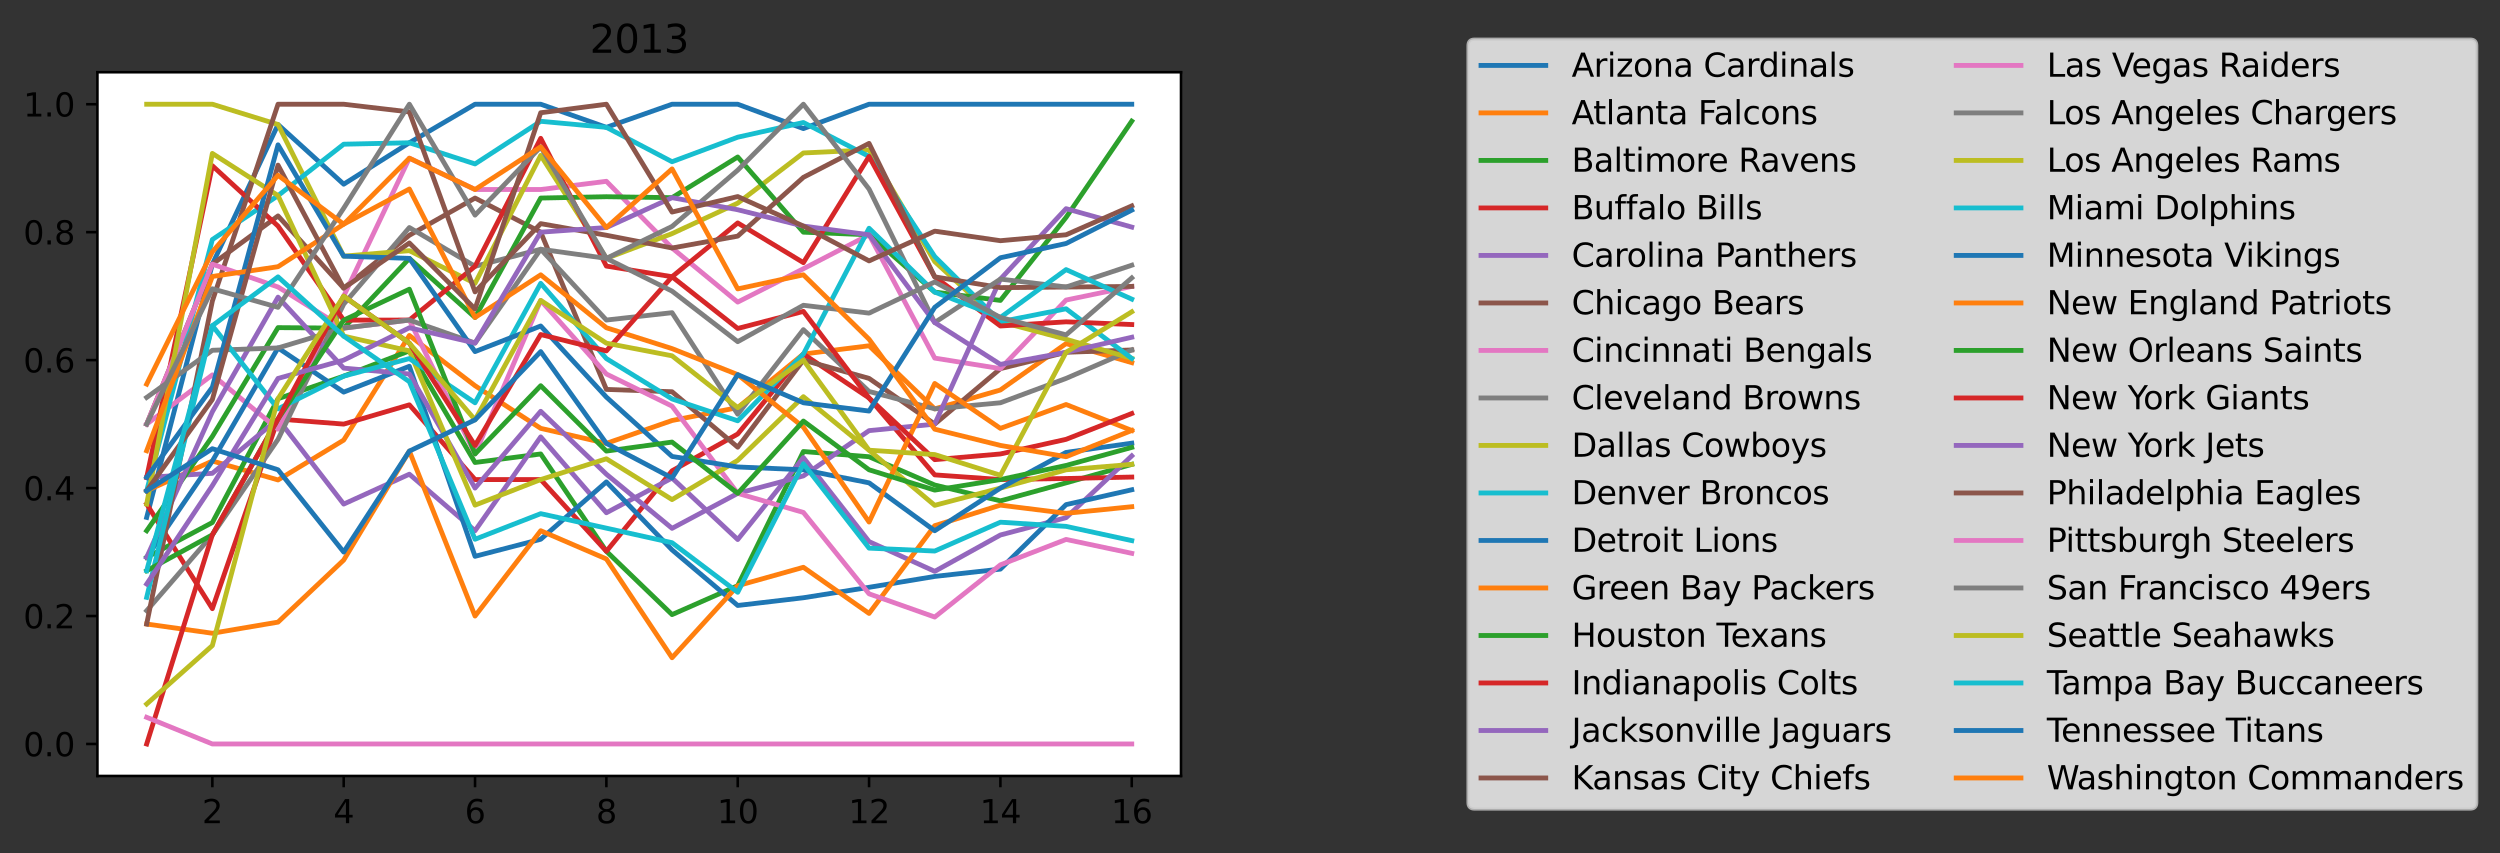 <?xml version="1.0" encoding="utf-8" standalone="no"?>
<!DOCTYPE svg PUBLIC "-//W3C//DTD SVG 1.1//EN"
  "http://www.w3.org/Graphics/SVG/1.1/DTD/svg11.dtd">
<svg xmlns:xlink="http://www.w3.org/1999/xlink" width="772.447pt" height="263.636pt" viewBox="0 0 772.447 263.636" xmlns="http://www.w3.org/2000/svg" version="1.1">
 <rect x="0" y="0" width="772.447" height="263.636" fill="#333333" stroke="none"/>
 <defs>
  <style type="text/css">*{stroke-linejoin: round; stroke-linecap: butt}</style>
 </defs>
 <g id="figure_1">
  <g id="patch_1">
   <path d="M 0 263.636 
L 772.447 263.636 
L 772.447 0 
L 0 0 
L 0 263.636 
z
" style="fill: none"/>
  </g>
  <g id="axes_1">
   <g id="patch_2">
    <path d="M 30.103 239.758 
L 364.903 239.758 
L 364.903 22.318 
L 30.103 22.318 
z
" style="fill: #ffffff"/>
   </g>
   <g id="matplotlib.axis_1">
    <g id="xtick_1">
     <g id="line2d_1">
      <defs>
       <path id="mc81912c456" d="M 0 0 
L 0 3.5 
" style="stroke: #000000; stroke-width: 0.8"/>
      </defs>
      <g>
       <use xlink:href="#mc81912c456" x="65.612" y="239.758" style="stroke: #000000; stroke-width: 0.8"/>
      </g>
     </g>
     <g id="text_1">
      <!-- 2 -->
      <g transform="translate(62.431 254.357)scale(0.1 -0.1)">
       <defs>
        <path id="DejaVuSans-32" d="M 1228 531 
L 3431 531 
L 3431 0 
L 469 0 
L 469 531 
Q 828 903 1448 1529 
Q 2069 2156 2228 2338 
Q 2531 2678 2651 2914 
Q 2772 3150 2772 3378 
Q 2772 3750 2511 3984 
Q 2250 4219 1831 4219 
Q 1534 4219 1204 4116 
Q 875 4013 500 3803 
L 500 4441 
Q 881 4594 1212 4672 
Q 1544 4750 1819 4750 
Q 2544 4750 2975 4387 
Q 3406 4025 3406 3419 
Q 3406 3131 3298 2873 
Q 3191 2616 2906 2266 
Q 2828 2175 2409 1742 
Q 1991 1309 1228 531 
z
" transform="scale(0.016)"/>
       </defs>
       <use xlink:href="#DejaVuSans-32"/>
      </g>
     </g>
    </g>
    <g id="xtick_2">
     <g id="line2d_2">
      <g>
       <use xlink:href="#mc81912c456" x="106.194" y="239.758" style="stroke: #000000; stroke-width: 0.8"/>
      </g>
     </g>
     <g id="text_2">
      <!-- 4 -->
      <g transform="translate(103.013 254.357)scale(0.1 -0.1)">
       <defs>
        <path id="DejaVuSans-34" d="M 2419 4116 
L 825 1625 
L 2419 1625 
L 2419 4116 
z
M 2253 4666 
L 3047 4666 
L 3047 1625 
L 3713 1625 
L 3713 1100 
L 3047 1100 
L 3047 0 
L 2419 0 
L 2419 1100 
L 313 1100 
L 313 1709 
L 2253 4666 
z
" transform="scale(0.016)"/>
       </defs>
       <use xlink:href="#DejaVuSans-34"/>
      </g>
     </g>
    </g>
    <g id="xtick_3">
     <g id="line2d_3">
      <g>
       <use xlink:href="#mc81912c456" x="146.776" y="239.758" style="stroke: #000000; stroke-width: 0.8"/>
      </g>
     </g>
     <g id="text_3">
      <!-- 6 -->
      <g transform="translate(143.595 254.357)scale(0.1 -0.1)">
       <defs>
        <path id="DejaVuSans-36" d="M 2113 2584 
Q 1688 2584 1439 2293 
Q 1191 2003 1191 1497 
Q 1191 994 1439 701 
Q 1688 409 2113 409 
Q 2538 409 2786 701 
Q 3034 994 3034 1497 
Q 3034 2003 2786 2293 
Q 2538 2584 2113 2584 
z
M 3366 4563 
L 3366 3988 
Q 3128 4100 2886 4159 
Q 2644 4219 2406 4219 
Q 1781 4219 1451 3797 
Q 1122 3375 1075 2522 
Q 1259 2794 1537 2939 
Q 1816 3084 2150 3084 
Q 2853 3084 3261 2657 
Q 3669 2231 3669 1497 
Q 3669 778 3244 343 
Q 2819 -91 2113 -91 
Q 1303 -91 875 529 
Q 447 1150 447 2328 
Q 447 3434 972 4092 
Q 1497 4750 2381 4750 
Q 2619 4750 2861 4703 
Q 3103 4656 3366 4563 
z
" transform="scale(0.016)"/>
       </defs>
       <use xlink:href="#DejaVuSans-36"/>
      </g>
     </g>
    </g>
    <g id="xtick_4">
     <g id="line2d_4">
      <g>
       <use xlink:href="#mc81912c456" x="187.358" y="239.758" style="stroke: #000000; stroke-width: 0.8"/>
      </g>
     </g>
     <g id="text_4">
      <!-- 8 -->
      <g transform="translate(184.176 254.357)scale(0.1 -0.1)">
       <defs>
        <path id="DejaVuSans-38" d="M 2034 2216 
Q 1584 2216 1326 1975 
Q 1069 1734 1069 1313 
Q 1069 891 1326 650 
Q 1584 409 2034 409 
Q 2484 409 2743 651 
Q 3003 894 3003 1313 
Q 3003 1734 2745 1975 
Q 2488 2216 2034 2216 
z
M 1403 2484 
Q 997 2584 770 2862 
Q 544 3141 544 3541 
Q 544 4100 942 4425 
Q 1341 4750 2034 4750 
Q 2731 4750 3128 4425 
Q 3525 4100 3525 3541 
Q 3525 3141 3298 2862 
Q 3072 2584 2669 2484 
Q 3125 2378 3379 2068 
Q 3634 1759 3634 1313 
Q 3634 634 3220 271 
Q 2806 -91 2034 -91 
Q 1263 -91 848 271 
Q 434 634 434 1313 
Q 434 1759 690 2068 
Q 947 2378 1403 2484 
z
M 1172 3481 
Q 1172 3119 1398 2916 
Q 1625 2713 2034 2713 
Q 2441 2713 2670 2916 
Q 2900 3119 2900 3481 
Q 2900 3844 2670 4047 
Q 2441 4250 2034 4250 
Q 1625 4250 1398 4047 
Q 1172 3844 1172 3481 
z
" transform="scale(0.016)"/>
       </defs>
       <use xlink:href="#DejaVuSans-38"/>
      </g>
     </g>
    </g>
    <g id="xtick_5">
     <g id="line2d_5">
      <g>
       <use xlink:href="#mc81912c456" x="227.939" y="239.758" style="stroke: #000000; stroke-width: 0.8"/>
      </g>
     </g>
     <g id="text_5">
      <!-- 10 -->
      <g transform="translate(221.577 254.357)scale(0.1 -0.1)">
       <defs>
        <path id="DejaVuSans-31" d="M 794 531 
L 1825 531 
L 1825 4091 
L 703 3866 
L 703 4441 
L 1819 4666 
L 2450 4666 
L 2450 531 
L 3481 531 
L 3481 0 
L 794 0 
L 794 531 
z
" transform="scale(0.016)"/>
        <path id="DejaVuSans-30" d="M 2034 4250 
Q 1547 4250 1301 3770 
Q 1056 3291 1056 2328 
Q 1056 1369 1301 889 
Q 1547 409 2034 409 
Q 2525 409 2770 889 
Q 3016 1369 3016 2328 
Q 3016 3291 2770 3770 
Q 2525 4250 2034 4250 
z
M 2034 4750 
Q 2819 4750 3233 4129 
Q 3647 3509 3647 2328 
Q 3647 1150 3233 529 
Q 2819 -91 2034 -91 
Q 1250 -91 836 529 
Q 422 1150 422 2328 
Q 422 3509 836 4129 
Q 1250 4750 2034 4750 
z
" transform="scale(0.016)"/>
       </defs>
       <use xlink:href="#DejaVuSans-31"/>
       <use xlink:href="#DejaVuSans-30" x="63.623"/>
      </g>
     </g>
    </g>
    <g id="xtick_6">
     <g id="line2d_6">
      <g>
       <use xlink:href="#mc81912c456" x="268.521" y="239.758" style="stroke: #000000; stroke-width: 0.8"/>
      </g>
     </g>
     <g id="text_6">
      <!-- 12 -->
      <g transform="translate(262.159 254.357)scale(0.1 -0.1)">
       <use xlink:href="#DejaVuSans-31"/>
       <use xlink:href="#DejaVuSans-32" x="63.623"/>
      </g>
     </g>
    </g>
    <g id="xtick_7">
     <g id="line2d_7">
      <g>
       <use xlink:href="#mc81912c456" x="309.103" y="239.758" style="stroke: #000000; stroke-width: 0.8"/>
      </g>
     </g>
     <g id="text_7">
      <!-- 14 -->
      <g transform="translate(302.741 254.357)scale(0.1 -0.1)">
       <use xlink:href="#DejaVuSans-31"/>
       <use xlink:href="#DejaVuSans-34" x="63.623"/>
      </g>
     </g>
    </g>
    <g id="xtick_8">
     <g id="line2d_8">
      <g>
       <use xlink:href="#mc81912c456" x="349.685" y="239.758" style="stroke: #000000; stroke-width: 0.8"/>
      </g>
     </g>
     <g id="text_8">
      <!-- 16 -->
      <g transform="translate(343.322 254.357)scale(0.1 -0.1)">
       <use xlink:href="#DejaVuSans-31"/>
       <use xlink:href="#DejaVuSans-36" x="63.623"/>
      </g>
     </g>
    </g>
   </g>
   <g id="matplotlib.axis_2">
    <g id="ytick_1">
     <g id="line2d_9">
      <defs>
       <path id="m677a2d3ebd" d="M 0 0 
L -3.5 0 
" style="stroke: #000000; stroke-width: 0.8"/>
      </defs>
      <g>
       <use xlink:href="#m677a2d3ebd" x="30.103" y="229.874" style="stroke: #000000; stroke-width: 0.8"/>
      </g>
     </g>
     <g id="text_9">
      <!-- 0.0 -->
      <g transform="translate(7.2 233.674)scale(0.1 -0.1)">
       <defs>
        <path id="DejaVuSans-2e" d="M 684 794 
L 1344 794 
L 1344 0 
L 684 0 
L 684 794 
z
" transform="scale(0.016)"/>
       </defs>
       <use xlink:href="#DejaVuSans-30"/>
       <use xlink:href="#DejaVuSans-2e" x="63.623"/>
       <use xlink:href="#DejaVuSans-30" x="95.41"/>
      </g>
     </g>
    </g>
    <g id="ytick_2">
     <g id="line2d_10">
      <g>
       <use xlink:href="#m677a2d3ebd" x="30.103" y="190.34" style="stroke: #000000; stroke-width: 0.8"/>
      </g>
     </g>
     <g id="text_10">
      <!-- 0.2 -->
      <g transform="translate(7.2 194.139)scale(0.1 -0.1)">
       <use xlink:href="#DejaVuSans-30"/>
       <use xlink:href="#DejaVuSans-2e" x="63.623"/>
       <use xlink:href="#DejaVuSans-32" x="95.41"/>
      </g>
     </g>
    </g>
    <g id="ytick_3">
     <g id="line2d_11">
      <g>
       <use xlink:href="#m677a2d3ebd" x="30.103" y="150.805" style="stroke: #000000; stroke-width: 0.8"/>
      </g>
     </g>
     <g id="text_11">
      <!-- 0.4 -->
      <g transform="translate(7.2 154.605)scale(0.1 -0.1)">
       <use xlink:href="#DejaVuSans-30"/>
       <use xlink:href="#DejaVuSans-2e" x="63.623"/>
       <use xlink:href="#DejaVuSans-34" x="95.41"/>
      </g>
     </g>
    </g>
    <g id="ytick_4">
     <g id="line2d_12">
      <g>
       <use xlink:href="#m677a2d3ebd" x="30.103" y="111.271" style="stroke: #000000; stroke-width: 0.8"/>
      </g>
     </g>
     <g id="text_12">
      <!-- 0.6 -->
      <g transform="translate(7.2 115.07)scale(0.1 -0.1)">
       <use xlink:href="#DejaVuSans-30"/>
       <use xlink:href="#DejaVuSans-2e" x="63.623"/>
       <use xlink:href="#DejaVuSans-36" x="95.41"/>
      </g>
     </g>
    </g>
    <g id="ytick_5">
     <g id="line2d_13">
      <g>
       <use xlink:href="#m677a2d3ebd" x="30.103" y="71.736" style="stroke: #000000; stroke-width: 0.8"/>
      </g>
     </g>
     <g id="text_13">
      <!-- 0.8 -->
      <g transform="translate(7.2 75.536)scale(0.1 -0.1)">
       <use xlink:href="#DejaVuSans-30"/>
       <use xlink:href="#DejaVuSans-2e" x="63.623"/>
       <use xlink:href="#DejaVuSans-38" x="95.41"/>
      </g>
     </g>
    </g>
    <g id="ytick_6">
     <g id="line2d_14">
      <g>
       <use xlink:href="#m677a2d3ebd" x="30.103" y="32.202" style="stroke: #000000; stroke-width: 0.8"/>
      </g>
     </g>
     <g id="text_14">
      <!-- 1.0 -->
      <g transform="translate(7.2 36.001)scale(0.1 -0.1)">
       <use xlink:href="#DejaVuSans-31"/>
       <use xlink:href="#DejaVuSans-2e" x="63.623"/>
       <use xlink:href="#DejaVuSans-30" x="95.41"/>
      </g>
     </g>
    </g>
   </g>
   <g id="line2d_15">
    <path d="M 45.321 159.865 
L 65.612 81.62 
L 85.903 38.477 
L 106.194 56.911 
L 126.485 44.11 
L 146.776 32.202 
L 167.067 32.202 
L 187.358 39.347 
L 207.649 32.202 
L 227.939 32.202 
L 248.23 39.732 
L 268.521 32.202 
L 288.812 32.202 
L 309.103 32.202 
L 329.394 32.202 
L 349.685 32.202 
" clip-path="url(#p6b0c0498d7)" style="fill: none; stroke: #1f77b4; stroke-width: 1.5; stroke-linecap: square"/>
   </g>
   <g id="line2d_16">
    <path d="M 45.321 151.629 
L 65.612 142.442 
L 85.903 148.295 
L 106.194 135.98 
L 126.485 103.65 
L 146.776 119.178 
L 167.067 132.356 
L 187.358 136.992 
L 207.649 129.928 
L 227.939 125.943 
L 248.23 109.388 
L 268.521 106.833 
L 288.812 126.332 
L 309.103 120.496 
L 329.394 106.161 
L 349.685 112.056 
" clip-path="url(#p6b0c0498d7)" style="fill: none; stroke: #ff7f0e; stroke-width: 1.5; stroke-linecap: square"/>
   </g>
   <g id="line2d_17">
    <path d="M 45.321 172.22 
L 65.612 161.449 
L 85.903 123.194 
L 106.194 116.213 
L 126.485 108.413 
L 146.776 142.898 
L 167.067 140.263 
L 187.358 170.335 
L 207.649 189.896 
L 227.939 180.966 
L 248.23 139.51 
L 268.521 141.123 
L 288.812 149.864 
L 309.103 154.759 
L 329.394 149.192 
L 349.685 143.474 
" clip-path="url(#p6b0c0498d7)" style="fill: none; stroke: #2ca02c; stroke-width: 1.5; stroke-linecap: square"/>
   </g>
   <g id="line2d_18">
    <path d="M 45.321 155.747 
L 65.612 188.059 
L 85.903 129.469 
L 106.194 131.038 
L 126.485 125.084 
L 146.776 148.17 
L 167.067 148.17 
L 187.358 170.335 
L 207.649 145.475 
L 227.939 134.095 
L 248.23 109.388 
L 268.521 122.97 
L 288.812 146.726 
L 309.103 148.17 
L 329.394 147.847 
L 349.685 147.402 
" clip-path="url(#p6b0c0498d7)" style="fill: none; stroke: #d62728; stroke-width: 1.5; stroke-linecap: square"/>
   </g>
   <g id="line2d_19">
    <path d="M 45.321 147.511 
L 65.612 146.244 
L 85.903 129.469 
L 106.194 155.747 
L 126.485 146.519 
L 146.776 163.984 
L 167.067 134.992 
L 187.358 158.427 
L 207.649 147.696 
L 227.939 166.701 
L 248.23 141.392 
L 268.521 167.345 
L 288.812 176.534 
L 309.103 165.301 
L 329.394 159.949 
L 349.685 140.856 
" clip-path="url(#p6b0c0498d7)" style="fill: none; stroke: #9467bd; stroke-width: 1.5; stroke-linecap: square"/>
   </g>
   <g id="line2d_20">
    <path d="M 45.321 131.038 
L 65.612 81.62 
L 85.903 66.716 
L 106.194 89.033 
L 126.485 72.689 
L 146.776 61.194 
L 167.067 71.736 
L 187.358 120.321 
L 207.649 121.043 
L 227.939 138.171 
L 248.23 111.271 
L 268.521 116.919 
L 288.812 131.038 
L 309.103 113.906 
L 329.394 108.85 
L 349.685 108.129 
" clip-path="url(#p6b0c0498d7)" style="fill: none; stroke: #8c564b; stroke-width: 1.5; stroke-linecap: square"/>
   </g>
   <g id="line2d_21">
    <path d="M 45.321 131.038 
L 65.612 115.833 
L 85.903 132.607 
L 106.194 91.504 
L 126.485 48.873 
L 146.776 58.558 
L 167.067 58.558 
L 187.358 56.018 
L 207.649 76.623 
L 227.939 93.338 
L 248.23 83.032 
L 268.521 72.543 
L 288.812 110.643 
L 309.103 113.906 
L 329.394 92.714 
L 349.685 88.493 
" clip-path="url(#p6b0c0498d7)" style="fill: none; stroke: #e377c2; stroke-width: 1.5; stroke-linecap: square"/>
   </g>
   <g id="line2d_22">
    <path d="M 45.321 188.693 
L 65.612 165.251 
L 85.903 135.745 
L 106.194 93.974 
L 126.485 70.307 
L 146.776 82.279 
L 167.067 77.008 
L 187.358 98.887 
L 207.649 96.612 
L 227.939 127.981 
L 248.23 101.858 
L 268.521 120.953 
L 288.812 126.332 
L 309.103 124.449 
L 329.394 116.919 
L 349.685 108.129 
" clip-path="url(#p6b0c0498d7)" style="fill: none; stroke: #7f7f7f; stroke-width: 1.5; stroke-linecap: square"/>
   </g>
   <g id="line2d_23">
    <path d="M 45.321 32.202 
L 65.612 32.202 
L 85.903 38.477 
L 106.194 79.149 
L 126.485 77.452 
L 146.776 87.55 
L 167.067 48.016 
L 187.358 79.834 
L 207.649 72.181 
L 227.939 62.77 
L 248.23 47.263 
L 268.521 46.321 
L 288.812 80.836 
L 309.103 99.41 
L 329.394 104.816 
L 349.685 110.747 
" clip-path="url(#p6b0c0498d7)" style="fill: none; stroke: #bcbd22; stroke-width: 1.5; stroke-linecap: square"/>
   </g>
   <g id="line2d_24">
    <path d="M 45.321 151.629 
L 65.612 74.017 
L 85.903 60.441 
L 106.194 44.556 
L 126.485 44.11 
L 146.776 50.651 
L 167.067 37.473 
L 187.358 39.347 
L 207.649 49.97 
L 227.939 42.391 
L 248.23 37.85 
L 268.521 48.338 
L 288.812 79.267 
L 309.103 99.41 
L 329.394 95.403 
L 349.685 110.747 
" clip-path="url(#p6b0c0498d7)" style="fill: none; stroke: #17becf; stroke-width: 1.5; stroke-linecap: square"/>
   </g>
   <g id="line2d_25">
    <path d="M 45.321 172.22 
L 65.612 142.442 
L 85.903 107.506 
L 106.194 121.154 
L 126.485 113.176 
L 146.776 171.89 
L 167.067 166.619 
L 187.358 148.9 
L 207.649 169.906 
L 227.939 187.079 
L 248.23 184.692 
L 268.521 181.465 
L 288.812 178.103 
L 309.103 175.844 
L 329.394 155.915 
L 349.685 151.329 
" clip-path="url(#p6b0c0498d7)" style="fill: none; stroke: #1f77b4; stroke-width: 1.5; stroke-linecap: square"/>
   </g>
   <g id="line2d_26">
    <path d="M 45.321 192.811 
L 65.612 195.662 
L 85.903 192.223 
L 106.194 173.044 
L 126.485 139.374 
L 146.776 190.34 
L 167.067 163.984 
L 187.358 172.716 
L 207.649 203.222 
L 227.939 180.966 
L 248.23 175.279 
L 268.521 189.533 
L 288.812 162.415 
L 309.103 156.077 
L 329.394 158.605 
L 349.685 156.565 
" clip-path="url(#p6b0c0498d7)" style="fill: none; stroke: #ff7f0e; stroke-width: 1.5; stroke-linecap: square"/>
   </g>
   <g id="line2d_27">
    <path d="M 45.321 163.984 
L 65.612 134.84 
L 85.903 101.23 
L 106.194 101.387 
L 126.485 79.834 
L 146.776 98.093 
L 167.067 61.194 
L 187.358 60.781 
L 207.649 61.075 
L 227.939 48.505 
L 248.23 71.736 
L 268.521 72.543 
L 288.812 90.249 
L 309.103 92.821 
L 329.394 67.164 
L 349.685 37.438 
" clip-path="url(#p6b0c0498d7)" style="fill: none; stroke: #2ca02c; stroke-width: 1.5; stroke-linecap: square"/>
   </g>
   <g id="line2d_28">
    <path d="M 45.321 147.511 
L 65.612 51.209 
L 85.903 69.854 
L 106.194 98.916 
L 126.485 98.887 
L 146.776 82.279 
L 167.067 42.744 
L 187.358 82.215 
L 207.649 85.507 
L 227.939 68.883 
L 248.23 81.149 
L 268.521 48.338 
L 288.812 85.542 
L 309.103 100.728 
L 329.394 99.437 
L 349.685 100.274 
" clip-path="url(#p6b0c0498d7)" style="fill: none; stroke: #d62728; stroke-width: 1.5; stroke-linecap: square"/>
   </g>
   <g id="line2d_29">
    <path d="M 45.321 172.22 
L 65.612 127.237 
L 85.903 91.817 
L 106.194 113.742 
L 126.485 115.558 
L 146.776 150.805 
L 167.067 127.085 
L 187.358 146.519 
L 207.649 163.243 
L 227.939 152.436 
L 248.23 147.04 
L 268.521 133.055 
L 288.812 131.038 
L 309.103 86.232 
L 329.394 64.475 
L 349.685 70.165 
" clip-path="url(#p6b0c0498d7)" style="fill: none; stroke: #9467bd; stroke-width: 1.5; stroke-linecap: square"/>
   </g>
   <g id="line2d_30">
    <path d="M 45.321 192.811 
L 65.612 93.024 
L 85.903 32.202 
L 106.194 32.202 
L 126.485 34.583 
L 146.776 90.186 
L 167.067 69.101 
L 187.358 72.689 
L 207.649 76.623 
L 227.939 72.959 
L 248.23 54.793 
L 268.521 44.304 
L 288.812 85.542 
L 309.103 88.868 
L 329.394 88.68 
L 349.685 88.493 
" clip-path="url(#p6b0c0498d7)" style="fill: none; stroke: #8c564b; stroke-width: 1.5; stroke-linecap: square"/>
   </g>
   <g id="line2d_31">
    <path d="M 45.321 131.038 
L 65.612 81.62 
L 85.903 88.68 
L 106.194 101.387 
L 126.485 98.887 
L 146.776 140.263 
L 167.067 92.821 
L 187.358 115.558 
L 207.649 125.486 
L 227.939 152.436 
L 248.23 158.336 
L 268.521 183.482 
L 288.812 190.654 
L 309.103 174.526 
L 329.394 166.673 
L 349.685 170.965 
" clip-path="url(#p6b0c0498d7)" style="fill: none; stroke: #e377c2; stroke-width: 1.5; stroke-linecap: square"/>
   </g>
   <g id="line2d_32">
    <path d="M 45.321 122.802 
L 65.612 108.23 
L 85.903 107.506 
L 106.194 101.387 
L 126.485 98.887 
L 146.776 106 
L 167.067 77.008 
L 187.358 79.834 
L 207.649 69.959 
L 227.939 52.58 
L 248.23 32.202 
L 268.521 58.424 
L 288.812 99.662 
L 309.103 86.232 
L 329.394 88.68 
L 349.685 81.947 
" clip-path="url(#p6b0c0498d7)" style="fill: none; stroke: #7f7f7f; stroke-width: 1.5; stroke-linecap: square"/>
   </g>
   <g id="line2d_33">
    <path d="M 45.321 155.747 
L 65.612 47.407 
L 85.903 60.441 
L 106.194 103.858 
L 126.485 108.413 
L 146.776 156.077 
L 167.067 148.17 
L 187.358 141.755 
L 207.649 154.359 
L 227.939 142.246 
L 248.23 122.566 
L 268.521 139.106 
L 288.812 156.139 
L 309.103 150.805 
L 329.394 145.158 
L 349.685 143.474 
" clip-path="url(#p6b0c0498d7)" style="fill: none; stroke: #bcbd22; stroke-width: 1.5; stroke-linecap: square"/>
   </g>
   <g id="line2d_34">
    <path d="M 45.321 184.574 
L 65.612 100.627 
L 85.903 126.332 
L 106.194 116.213 
L 126.485 110.795 
L 146.776 124.449 
L 167.067 87.55 
L 187.358 110.795 
L 207.649 123.264 
L 227.939 130.019 
L 248.23 109.388 
L 268.521 70.526 
L 288.812 90.249 
L 309.103 98.093 
L 329.394 83.301 
L 349.685 92.42 
" clip-path="url(#p6b0c0498d7)" style="fill: none; stroke: #17becf; stroke-width: 1.5; stroke-linecap: square"/>
   </g>
   <g id="line2d_35">
    <path d="M 45.321 147.511 
L 65.612 119.634 
L 85.903 44.752 
L 106.194 79.149 
L 126.485 79.834 
L 146.776 108.635 
L 167.067 100.728 
L 187.358 122.703 
L 207.649 141.033 
L 227.939 144.284 
L 248.23 145.158 
L 268.521 149.192 
L 288.812 163.984 
L 309.103 150.805 
L 329.394 139.779 
L 349.685 136.929 
" clip-path="url(#p6b0c0498d7)" style="fill: none; stroke: #1f77b4; stroke-width: 1.5; stroke-linecap: square"/>
   </g>
   <g id="line2d_36">
    <path d="M 45.321 139.274 
L 65.612 85.421 
L 85.903 82.404 
L 106.194 69.265 
L 126.485 58.399 
L 146.776 98.093 
L 167.067 84.914 
L 187.358 101.268 
L 207.649 107.717 
L 227.939 115.754 
L 248.23 131.979 
L 268.521 161.294 
L 288.812 118.487 
L 309.103 132.356 
L 329.394 124.987 
L 349.685 133.002 
" clip-path="url(#p6b0c0498d7)" style="fill: none; stroke: #ff7f0e; stroke-width: 1.5; stroke-linecap: square"/>
   </g>
   <g id="line2d_37">
    <path d="M 45.321 176.338 
L 65.612 165.251 
L 85.903 129.469 
L 106.194 98.916 
L 126.485 89.36 
L 146.776 140.263 
L 167.067 119.178 
L 187.358 139.374 
L 207.649 136.591 
L 227.939 152.436 
L 248.23 130.097 
L 268.521 145.158 
L 288.812 151.433 
L 309.103 148.17 
L 329.394 143.813 
L 349.685 138.238 
" clip-path="url(#p6b0c0498d7)" style="fill: none; stroke: #2ca02c; stroke-width: 1.5; stroke-linecap: square"/>
   </g>
   <g id="line2d_38">
    <path d="M 45.321 229.874 
L 65.612 165.251 
L 85.903 129.469 
L 106.194 91.504 
L 126.485 106.031 
L 146.776 137.627 
L 167.067 103.364 
L 187.358 108.413 
L 207.649 85.507 
L 227.939 101.489 
L 248.23 96.21 
L 268.521 122.97 
L 288.812 142.02 
L 309.103 140.263 
L 329.394 135.745 
L 349.685 127.765 
" clip-path="url(#p6b0c0498d7)" style="fill: none; stroke: #d62728; stroke-width: 1.5; stroke-linecap: square"/>
   </g>
   <g id="line2d_39">
    <path d="M 45.321 180.456 
L 65.612 150.045 
L 85.903 116.919 
L 106.194 111.271 
L 126.485 101.268 
L 146.776 106 
L 167.067 71.736 
L 187.358 70.307 
L 207.649 61.075 
L 227.939 64.808 
L 248.23 69.854 
L 268.521 72.543 
L 288.812 99.662 
L 309.103 112.589 
L 329.394 108.85 
L 349.685 104.202 
" clip-path="url(#p6b0c0498d7)" style="fill: none; stroke: #9467bd; stroke-width: 1.5; stroke-linecap: square"/>
   </g>
   <g id="line2d_40">
    <path d="M 45.321 151.629 
L 65.612 123.435 
L 85.903 51.028 
L 106.194 89.033 
L 126.485 75.071 
L 146.776 95.457 
L 167.067 34.837 
L 187.358 32.202 
L 207.649 65.517 
L 227.939 60.732 
L 248.23 69.854 
L 268.521 80.611 
L 288.812 71.423 
L 309.103 74.372 
L 329.394 72.543 
L 349.685 63.62 
" clip-path="url(#p6b0c0498d7)" style="fill: none; stroke: #8c564b; stroke-width: 1.5; stroke-linecap: square"/>
   </g>
   <g id="line2d_41">
    <path d="M 45.321 221.638 
L 65.612 229.874 
L 85.903 229.874 
L 106.194 229.874 
L 126.485 229.874 
L 146.776 229.874 
L 167.067 229.874 
L 187.358 229.874 
L 207.649 229.874 
L 227.939 229.874 
L 248.23 229.874 
L 268.521 229.874 
L 288.812 229.874 
L 309.103 229.874 
L 329.394 229.874 
L 349.685 229.874 
" clip-path="url(#p6b0c0498d7)" style="fill: none; stroke: #e377c2; stroke-width: 1.5; stroke-linecap: square"/>
   </g>
   <g id="line2d_42">
    <path d="M 45.321 131.038 
L 65.612 89.223 
L 85.903 94.955 
L 106.194 64.324 
L 126.485 32.202 
L 146.776 66.465 
L 167.067 45.38 
L 187.358 79.834 
L 207.649 89.949 
L 227.939 105.565 
L 248.23 94.327 
L 268.521 96.748 
L 288.812 87.111 
L 309.103 98.093 
L 329.394 103.472 
L 349.685 85.874 
" clip-path="url(#p6b0c0498d7)" style="fill: none; stroke: #7f7f7f; stroke-width: 1.5; stroke-linecap: square"/>
   </g>
   <g id="line2d_43">
    <path d="M 45.321 217.52 
L 65.612 199.463 
L 85.903 123.194 
L 106.194 91.504 
L 126.485 106.031 
L 146.776 129.72 
L 167.067 92.821 
L 187.358 106.031 
L 207.649 109.938 
L 227.939 125.943 
L 248.23 111.271 
L 268.521 139.106 
L 288.812 140.451 
L 309.103 146.852 
L 329.394 108.85 
L 349.685 96.347 
" clip-path="url(#p6b0c0498d7)" style="fill: none; stroke: #bcbd22; stroke-width: 1.5; stroke-linecap: square"/>
   </g>
   <g id="line2d_44">
    <path d="M 45.321 176.338 
L 65.612 100.627 
L 85.903 85.542 
L 106.194 103.858 
L 126.485 117.939 
L 146.776 166.619 
L 167.067 158.712 
L 187.358 163.19 
L 207.649 167.685 
L 227.939 183.004 
L 248.23 143.275 
L 268.521 169.362 
L 288.812 170.259 
L 309.103 161.348 
L 329.394 162.639 
L 349.685 167.038 
" clip-path="url(#p6b0c0498d7)" style="fill: none; stroke: #17becf; stroke-width: 1.5; stroke-linecap: square"/>
   </g>
   <g id="line2d_45">
    <path d="M 45.321 151.629 
L 65.612 138.641 
L 85.903 145.158 
L 106.194 170.573 
L 126.485 139.374 
L 146.776 129.72 
L 167.067 108.635 
L 187.358 136.992 
L 207.649 147.696 
L 227.939 115.754 
L 248.23 124.449 
L 268.521 127.004 
L 288.812 94.955 
L 309.103 79.643 
L 329.394 75.233 
L 349.685 64.929 
" clip-path="url(#p6b0c0498d7)" style="fill: none; stroke: #1f77b4; stroke-width: 1.5; stroke-linecap: square"/>
   </g>
   <g id="line2d_46">
    <path d="M 45.321 118.684 
L 65.612 77.819 
L 85.903 54.165 
L 106.194 69.265 
L 126.485 48.873 
L 146.776 58.558 
L 167.067 45.38 
L 187.358 70.307 
L 207.649 52.191 
L 227.939 89.262 
L 248.23 84.914 
L 268.521 104.816 
L 288.812 132.607 
L 309.103 137.627 
L 329.394 141.123 
L 349.685 133.002 
" clip-path="url(#p6b0c0498d7)" style="fill: none; stroke: #ff7f0e; stroke-width: 1.5; stroke-linecap: square"/>
   </g>
   <g id="patch_3">
    <path d="M 30.103 239.758 
L 30.103 22.318 
" style="fill: none; stroke: #000000; stroke-width: 0.8; stroke-linejoin: miter; stroke-linecap: square"/>
   </g>
   <g id="patch_4">
    <path d="M 364.903 239.758 
L 364.903 22.318 
" style="fill: none; stroke: #000000; stroke-width: 0.8; stroke-linejoin: miter; stroke-linecap: square"/>
   </g>
   <g id="patch_5">
    <path d="M 30.103 239.758 
L 364.903 239.758 
" style="fill: none; stroke: #000000; stroke-width: 0.8; stroke-linejoin: miter; stroke-linecap: square"/>
   </g>
   <g id="patch_6">
    <path d="M 30.103 22.318 
L 364.903 22.318 
" style="fill: none; stroke: #000000; stroke-width: 0.8; stroke-linejoin: miter; stroke-linecap: square"/>
   </g>
   <g id="text_15">
    <!-- 2013 -->
    <g transform="translate(182.233 16.318)scale(0.12 -0.12)">
     <defs>
      <path id="DejaVuSans-33" d="M 2597 2516 
Q 3050 2419 3304 2112 
Q 3559 1806 3559 1356 
Q 3559 666 3084 287 
Q 2609 -91 1734 -91 
Q 1441 -91 1130 -33 
Q 819 25 488 141 
L 488 750 
Q 750 597 1062 519 
Q 1375 441 1716 441 
Q 2309 441 2620 675 
Q 2931 909 2931 1356 
Q 2931 1769 2642 2001 
Q 2353 2234 1838 2234 
L 1294 2234 
L 1294 2753 
L 1863 2753 
Q 2328 2753 2575 2939 
Q 2822 3125 2822 3475 
Q 2822 3834 2567 4026 
Q 2313 4219 1838 4219 
Q 1578 4219 1281 4162 
Q 984 4106 628 3988 
L 628 4550 
Q 988 4650 1302 4700 
Q 1616 4750 1894 4750 
Q 2613 4750 3031 4423 
Q 3450 4097 3450 3541 
Q 3450 3153 3228 2886 
Q 3006 2619 2597 2516 
z
" transform="scale(0.016)"/>
     </defs>
     <use xlink:href="#DejaVuSans-32"/>
     <use xlink:href="#DejaVuSans-30" x="63.623"/>
     <use xlink:href="#DejaVuSans-31" x="127.246"/>
     <use xlink:href="#DejaVuSans-33" x="190.869"/>
    </g>
   </g>
   <g id="legend_1">
    <g id="patch_7">
     <path d="M 455.603 249.963 
L 763.247 249.963 
Q 765.247 249.963 765.247 247.963 
L 765.247 14.113 
Q 765.247 12.113 763.247 12.113 
L 455.603 12.113 
Q 453.603 12.113 453.603 14.113 
L 453.603 247.963 
Q 453.603 249.963 455.603 249.963 
z
" style="fill: #ffffff; opacity: 0.8; stroke: #cccccc; stroke-linejoin: miter"/>
    </g>
    <g id="line2d_47">
     <path d="M 457.603 20.212 
L 467.603 20.212 
L 477.603 20.212 
" style="fill: none; stroke: #1f77b4; stroke-width: 1.5; stroke-linecap: square"/>
    </g>
    <g id="text_16">
     <!-- Arizona Cardinals -->
     <g transform="translate(485.603 23.712)scale(0.1 -0.1)">
      <defs>
       <path id="DejaVuSans-41" d="M 2188 4044 
L 1331 1722 
L 3047 1722 
L 2188 4044 
z
M 1831 4666 
L 2547 4666 
L 4325 0 
L 3669 0 
L 3244 1197 
L 1141 1197 
L 716 0 
L 50 0 
L 1831 4666 
z
" transform="scale(0.016)"/>
       <path id="DejaVuSans-72" d="M 2631 2963 
Q 2534 3019 2420 3045 
Q 2306 3072 2169 3072 
Q 1681 3072 1420 2755 
Q 1159 2438 1159 1844 
L 1159 0 
L 581 0 
L 581 3500 
L 1159 3500 
L 1159 2956 
Q 1341 3275 1631 3429 
Q 1922 3584 2338 3584 
Q 2397 3584 2469 3576 
Q 2541 3569 2628 3553 
L 2631 2963 
z
" transform="scale(0.016)"/>
       <path id="DejaVuSans-69" d="M 603 3500 
L 1178 3500 
L 1178 0 
L 603 0 
L 603 3500 
z
M 603 4863 
L 1178 4863 
L 1178 4134 
L 603 4134 
L 603 4863 
z
" transform="scale(0.016)"/>
       <path id="DejaVuSans-7a" d="M 353 3500 
L 3084 3500 
L 3084 2975 
L 922 459 
L 3084 459 
L 3084 0 
L 275 0 
L 275 525 
L 2438 3041 
L 353 3041 
L 353 3500 
z
" transform="scale(0.016)"/>
       <path id="DejaVuSans-6f" d="M 1959 3097 
Q 1497 3097 1228 2736 
Q 959 2375 959 1747 
Q 959 1119 1226 758 
Q 1494 397 1959 397 
Q 2419 397 2687 759 
Q 2956 1122 2956 1747 
Q 2956 2369 2687 2733 
Q 2419 3097 1959 3097 
z
M 1959 3584 
Q 2709 3584 3137 3096 
Q 3566 2609 3566 1747 
Q 3566 888 3137 398 
Q 2709 -91 1959 -91 
Q 1206 -91 779 398 
Q 353 888 353 1747 
Q 353 2609 779 3096 
Q 1206 3584 1959 3584 
z
" transform="scale(0.016)"/>
       <path id="DejaVuSans-6e" d="M 3513 2113 
L 3513 0 
L 2938 0 
L 2938 2094 
Q 2938 2591 2744 2837 
Q 2550 3084 2163 3084 
Q 1697 3084 1428 2787 
Q 1159 2491 1159 1978 
L 1159 0 
L 581 0 
L 581 3500 
L 1159 3500 
L 1159 2956 
Q 1366 3272 1645 3428 
Q 1925 3584 2291 3584 
Q 2894 3584 3203 3211 
Q 3513 2838 3513 2113 
z
" transform="scale(0.016)"/>
       <path id="DejaVuSans-61" d="M 2194 1759 
Q 1497 1759 1228 1600 
Q 959 1441 959 1056 
Q 959 750 1161 570 
Q 1363 391 1709 391 
Q 2188 391 2477 730 
Q 2766 1069 2766 1631 
L 2766 1759 
L 2194 1759 
z
M 3341 1997 
L 3341 0 
L 2766 0 
L 2766 531 
Q 2569 213 2275 61 
Q 1981 -91 1556 -91 
Q 1019 -91 701 211 
Q 384 513 384 1019 
Q 384 1609 779 1909 
Q 1175 2209 1959 2209 
L 2766 2209 
L 2766 2266 
Q 2766 2663 2505 2880 
Q 2244 3097 1772 3097 
Q 1472 3097 1187 3025 
Q 903 2953 641 2809 
L 641 3341 
Q 956 3463 1253 3523 
Q 1550 3584 1831 3584 
Q 2591 3584 2966 3190 
Q 3341 2797 3341 1997 
z
" transform="scale(0.016)"/>
       <path id="DejaVuSans-20" transform="scale(0.016)"/>
       <path id="DejaVuSans-43" d="M 4122 4306 
L 4122 3641 
Q 3803 3938 3442 4084 
Q 3081 4231 2675 4231 
Q 1875 4231 1450 3742 
Q 1025 3253 1025 2328 
Q 1025 1406 1450 917 
Q 1875 428 2675 428 
Q 3081 428 3442 575 
Q 3803 722 4122 1019 
L 4122 359 
Q 3791 134 3420 21 
Q 3050 -91 2638 -91 
Q 1578 -91 968 557 
Q 359 1206 359 2328 
Q 359 3453 968 4101 
Q 1578 4750 2638 4750 
Q 3056 4750 3426 4639 
Q 3797 4528 4122 4306 
z
" transform="scale(0.016)"/>
       <path id="DejaVuSans-64" d="M 2906 2969 
L 2906 4863 
L 3481 4863 
L 3481 0 
L 2906 0 
L 2906 525 
Q 2725 213 2448 61 
Q 2172 -91 1784 -91 
Q 1150 -91 751 415 
Q 353 922 353 1747 
Q 353 2572 751 3078 
Q 1150 3584 1784 3584 
Q 2172 3584 2448 3432 
Q 2725 3281 2906 2969 
z
M 947 1747 
Q 947 1113 1208 752 
Q 1469 391 1925 391 
Q 2381 391 2643 752 
Q 2906 1113 2906 1747 
Q 2906 2381 2643 2742 
Q 2381 3103 1925 3103 
Q 1469 3103 1208 2742 
Q 947 2381 947 1747 
z
" transform="scale(0.016)"/>
       <path id="DejaVuSans-6c" d="M 603 4863 
L 1178 4863 
L 1178 0 
L 603 0 
L 603 4863 
z
" transform="scale(0.016)"/>
       <path id="DejaVuSans-73" d="M 2834 3397 
L 2834 2853 
Q 2591 2978 2328 3040 
Q 2066 3103 1784 3103 
Q 1356 3103 1142 2972 
Q 928 2841 928 2578 
Q 928 2378 1081 2264 
Q 1234 2150 1697 2047 
L 1894 2003 
Q 2506 1872 2764 1633 
Q 3022 1394 3022 966 
Q 3022 478 2636 193 
Q 2250 -91 1575 -91 
Q 1294 -91 989 -36 
Q 684 19 347 128 
L 347 722 
Q 666 556 975 473 
Q 1284 391 1588 391 
Q 1994 391 2212 530 
Q 2431 669 2431 922 
Q 2431 1156 2273 1281 
Q 2116 1406 1581 1522 
L 1381 1569 
Q 847 1681 609 1914 
Q 372 2147 372 2553 
Q 372 3047 722 3315 
Q 1072 3584 1716 3584 
Q 2034 3584 2315 3537 
Q 2597 3491 2834 3397 
z
" transform="scale(0.016)"/>
      </defs>
      <use xlink:href="#DejaVuSans-41"/>
      <use xlink:href="#DejaVuSans-72" x="68.408"/>
      <use xlink:href="#DejaVuSans-69" x="109.521"/>
      <use xlink:href="#DejaVuSans-7a" x="137.305"/>
      <use xlink:href="#DejaVuSans-6f" x="189.795"/>
      <use xlink:href="#DejaVuSans-6e" x="250.977"/>
      <use xlink:href="#DejaVuSans-61" x="314.355"/>
      <use xlink:href="#DejaVuSans-20" x="375.635"/>
      <use xlink:href="#DejaVuSans-43" x="407.422"/>
      <use xlink:href="#DejaVuSans-61" x="477.246"/>
      <use xlink:href="#DejaVuSans-72" x="538.525"/>
      <use xlink:href="#DejaVuSans-64" x="577.889"/>
      <use xlink:href="#DejaVuSans-69" x="641.365"/>
      <use xlink:href="#DejaVuSans-6e" x="669.148"/>
      <use xlink:href="#DejaVuSans-61" x="732.527"/>
      <use xlink:href="#DejaVuSans-6c" x="793.807"/>
      <use xlink:href="#DejaVuSans-73" x="821.59"/>
     </g>
    </g>
    <g id="line2d_48">
     <path d="M 457.603 34.89 
L 467.603 34.89 
L 477.603 34.89 
" style="fill: none; stroke: #ff7f0e; stroke-width: 1.5; stroke-linecap: square"/>
    </g>
    <g id="text_17">
     <!-- Atlanta Falcons -->
     <g transform="translate(485.603 38.39)scale(0.1 -0.1)">
      <defs>
       <path id="DejaVuSans-74" d="M 1172 4494 
L 1172 3500 
L 2356 3500 
L 2356 3053 
L 1172 3053 
L 1172 1153 
Q 1172 725 1289 603 
Q 1406 481 1766 481 
L 2356 481 
L 2356 0 
L 1766 0 
Q 1100 0 847 248 
Q 594 497 594 1153 
L 594 3053 
L 172 3053 
L 172 3500 
L 594 3500 
L 594 4494 
L 1172 4494 
z
" transform="scale(0.016)"/>
       <path id="DejaVuSans-46" d="M 628 4666 
L 3309 4666 
L 3309 4134 
L 1259 4134 
L 1259 2759 
L 3109 2759 
L 3109 2228 
L 1259 2228 
L 1259 0 
L 628 0 
L 628 4666 
z
" transform="scale(0.016)"/>
       <path id="DejaVuSans-63" d="M 3122 3366 
L 3122 2828 
Q 2878 2963 2633 3030 
Q 2388 3097 2138 3097 
Q 1578 3097 1268 2742 
Q 959 2388 959 1747 
Q 959 1106 1268 751 
Q 1578 397 2138 397 
Q 2388 397 2633 464 
Q 2878 531 3122 666 
L 3122 134 
Q 2881 22 2623 -34 
Q 2366 -91 2075 -91 
Q 1284 -91 818 406 
Q 353 903 353 1747 
Q 353 2603 823 3093 
Q 1294 3584 2113 3584 
Q 2378 3584 2631 3529 
Q 2884 3475 3122 3366 
z
" transform="scale(0.016)"/>
      </defs>
      <use xlink:href="#DejaVuSans-41"/>
      <use xlink:href="#DejaVuSans-74" x="66.658"/>
      <use xlink:href="#DejaVuSans-6c" x="105.867"/>
      <use xlink:href="#DejaVuSans-61" x="133.65"/>
      <use xlink:href="#DejaVuSans-6e" x="194.93"/>
      <use xlink:href="#DejaVuSans-74" x="258.309"/>
      <use xlink:href="#DejaVuSans-61" x="297.518"/>
      <use xlink:href="#DejaVuSans-20" x="358.797"/>
      <use xlink:href="#DejaVuSans-46" x="390.584"/>
      <use xlink:href="#DejaVuSans-61" x="438.979"/>
      <use xlink:href="#DejaVuSans-6c" x="500.258"/>
      <use xlink:href="#DejaVuSans-63" x="528.041"/>
      <use xlink:href="#DejaVuSans-6f" x="583.021"/>
      <use xlink:href="#DejaVuSans-6e" x="644.203"/>
      <use xlink:href="#DejaVuSans-73" x="707.582"/>
     </g>
    </g>
    <g id="line2d_49">
     <path d="M 457.603 49.568 
L 467.603 49.568 
L 477.603 49.568 
" style="fill: none; stroke: #2ca02c; stroke-width: 1.5; stroke-linecap: square"/>
    </g>
    <g id="text_18">
     <!-- Baltimore Ravens -->
     <g transform="translate(485.603 53.068)scale(0.1 -0.1)">
      <defs>
       <path id="DejaVuSans-42" d="M 1259 2228 
L 1259 519 
L 2272 519 
Q 2781 519 3026 730 
Q 3272 941 3272 1375 
Q 3272 1813 3026 2020 
Q 2781 2228 2272 2228 
L 1259 2228 
z
M 1259 4147 
L 1259 2741 
L 2194 2741 
Q 2656 2741 2882 2914 
Q 3109 3088 3109 3444 
Q 3109 3797 2882 3972 
Q 2656 4147 2194 4147 
L 1259 4147 
z
M 628 4666 
L 2241 4666 
Q 2963 4666 3353 4366 
Q 3744 4066 3744 3513 
Q 3744 3084 3544 2831 
Q 3344 2578 2956 2516 
Q 3422 2416 3680 2098 
Q 3938 1781 3938 1306 
Q 3938 681 3513 340 
Q 3088 0 2303 0 
L 628 0 
L 628 4666 
z
" transform="scale(0.016)"/>
       <path id="DejaVuSans-6d" d="M 3328 2828 
Q 3544 3216 3844 3400 
Q 4144 3584 4550 3584 
Q 5097 3584 5394 3201 
Q 5691 2819 5691 2113 
L 5691 0 
L 5113 0 
L 5113 2094 
Q 5113 2597 4934 2840 
Q 4756 3084 4391 3084 
Q 3944 3084 3684 2787 
Q 3425 2491 3425 1978 
L 3425 0 
L 2847 0 
L 2847 2094 
Q 2847 2600 2669 2842 
Q 2491 3084 2119 3084 
Q 1678 3084 1418 2786 
Q 1159 2488 1159 1978 
L 1159 0 
L 581 0 
L 581 3500 
L 1159 3500 
L 1159 2956 
Q 1356 3278 1631 3431 
Q 1906 3584 2284 3584 
Q 2666 3584 2933 3390 
Q 3200 3197 3328 2828 
z
" transform="scale(0.016)"/>
       <path id="DejaVuSans-65" d="M 3597 1894 
L 3597 1613 
L 953 1613 
Q 991 1019 1311 708 
Q 1631 397 2203 397 
Q 2534 397 2845 478 
Q 3156 559 3463 722 
L 3463 178 
Q 3153 47 2828 -22 
Q 2503 -91 2169 -91 
Q 1331 -91 842 396 
Q 353 884 353 1716 
Q 353 2575 817 3079 
Q 1281 3584 2069 3584 
Q 2775 3584 3186 3129 
Q 3597 2675 3597 1894 
z
M 3022 2063 
Q 3016 2534 2758 2815 
Q 2500 3097 2075 3097 
Q 1594 3097 1305 2825 
Q 1016 2553 972 2059 
L 3022 2063 
z
" transform="scale(0.016)"/>
       <path id="DejaVuSans-52" d="M 2841 2188 
Q 3044 2119 3236 1894 
Q 3428 1669 3622 1275 
L 4263 0 
L 3584 0 
L 2988 1197 
Q 2756 1666 2539 1819 
Q 2322 1972 1947 1972 
L 1259 1972 
L 1259 0 
L 628 0 
L 628 4666 
L 2053 4666 
Q 2853 4666 3247 4331 
Q 3641 3997 3641 3322 
Q 3641 2881 3436 2590 
Q 3231 2300 2841 2188 
z
M 1259 4147 
L 1259 2491 
L 2053 2491 
Q 2509 2491 2742 2702 
Q 2975 2913 2975 3322 
Q 2975 3731 2742 3939 
Q 2509 4147 2053 4147 
L 1259 4147 
z
" transform="scale(0.016)"/>
       <path id="DejaVuSans-76" d="M 191 3500 
L 800 3500 
L 1894 563 
L 2988 3500 
L 3597 3500 
L 2284 0 
L 1503 0 
L 191 3500 
z
" transform="scale(0.016)"/>
      </defs>
      <use xlink:href="#DejaVuSans-42"/>
      <use xlink:href="#DejaVuSans-61" x="68.604"/>
      <use xlink:href="#DejaVuSans-6c" x="129.883"/>
      <use xlink:href="#DejaVuSans-74" x="157.666"/>
      <use xlink:href="#DejaVuSans-69" x="196.875"/>
      <use xlink:href="#DejaVuSans-6d" x="224.658"/>
      <use xlink:href="#DejaVuSans-6f" x="322.07"/>
      <use xlink:href="#DejaVuSans-72" x="383.252"/>
      <use xlink:href="#DejaVuSans-65" x="422.115"/>
      <use xlink:href="#DejaVuSans-20" x="483.639"/>
      <use xlink:href="#DejaVuSans-52" x="515.426"/>
      <use xlink:href="#DejaVuSans-61" x="582.658"/>
      <use xlink:href="#DejaVuSans-76" x="643.938"/>
      <use xlink:href="#DejaVuSans-65" x="703.117"/>
      <use xlink:href="#DejaVuSans-6e" x="764.641"/>
      <use xlink:href="#DejaVuSans-73" x="828.02"/>
     </g>
    </g>
    <g id="line2d_50">
     <path d="M 457.603 64.246 
L 467.603 64.246 
L 477.603 64.246 
" style="fill: none; stroke: #d62728; stroke-width: 1.5; stroke-linecap: square"/>
    </g>
    <g id="text_19">
     <!-- Buffalo Bills -->
     <g transform="translate(485.603 67.746)scale(0.1 -0.1)">
      <defs>
       <path id="DejaVuSans-75" d="M 544 1381 
L 544 3500 
L 1119 3500 
L 1119 1403 
Q 1119 906 1312 657 
Q 1506 409 1894 409 
Q 2359 409 2629 706 
Q 2900 1003 2900 1516 
L 2900 3500 
L 3475 3500 
L 3475 0 
L 2900 0 
L 2900 538 
Q 2691 219 2414 64 
Q 2138 -91 1772 -91 
Q 1169 -91 856 284 
Q 544 659 544 1381 
z
M 1991 3584 
L 1991 3584 
z
" transform="scale(0.016)"/>
       <path id="DejaVuSans-66" d="M 2375 4863 
L 2375 4384 
L 1825 4384 
Q 1516 4384 1395 4259 
Q 1275 4134 1275 3809 
L 1275 3500 
L 2222 3500 
L 2222 3053 
L 1275 3053 
L 1275 0 
L 697 0 
L 697 3053 
L 147 3053 
L 147 3500 
L 697 3500 
L 697 3744 
Q 697 4328 969 4595 
Q 1241 4863 1831 4863 
L 2375 4863 
z
" transform="scale(0.016)"/>
      </defs>
      <use xlink:href="#DejaVuSans-42"/>
      <use xlink:href="#DejaVuSans-75" x="68.604"/>
      <use xlink:href="#DejaVuSans-66" x="131.982"/>
      <use xlink:href="#DejaVuSans-66" x="167.188"/>
      <use xlink:href="#DejaVuSans-61" x="202.393"/>
      <use xlink:href="#DejaVuSans-6c" x="263.672"/>
      <use xlink:href="#DejaVuSans-6f" x="291.455"/>
      <use xlink:href="#DejaVuSans-20" x="352.637"/>
      <use xlink:href="#DejaVuSans-42" x="384.424"/>
      <use xlink:href="#DejaVuSans-69" x="453.027"/>
      <use xlink:href="#DejaVuSans-6c" x="480.811"/>
      <use xlink:href="#DejaVuSans-6c" x="508.594"/>
      <use xlink:href="#DejaVuSans-73" x="536.377"/>
     </g>
    </g>
    <g id="line2d_51">
     <path d="M 457.603 78.924 
L 467.603 78.924 
L 477.603 78.924 
" style="fill: none; stroke: #9467bd; stroke-width: 1.5; stroke-linecap: square"/>
    </g>
    <g id="text_20">
     <!-- Carolina Panthers -->
     <g transform="translate(485.603 82.424)scale(0.1 -0.1)">
      <defs>
       <path id="DejaVuSans-50" d="M 1259 4147 
L 1259 2394 
L 2053 2394 
Q 2494 2394 2734 2622 
Q 2975 2850 2975 3272 
Q 2975 3691 2734 3919 
Q 2494 4147 2053 4147 
L 1259 4147 
z
M 628 4666 
L 2053 4666 
Q 2838 4666 3239 4311 
Q 3641 3956 3641 3272 
Q 3641 2581 3239 2228 
Q 2838 1875 2053 1875 
L 1259 1875 
L 1259 0 
L 628 0 
L 628 4666 
z
" transform="scale(0.016)"/>
       <path id="DejaVuSans-68" d="M 3513 2113 
L 3513 0 
L 2938 0 
L 2938 2094 
Q 2938 2591 2744 2837 
Q 2550 3084 2163 3084 
Q 1697 3084 1428 2787 
Q 1159 2491 1159 1978 
L 1159 0 
L 581 0 
L 581 4863 
L 1159 4863 
L 1159 2956 
Q 1366 3272 1645 3428 
Q 1925 3584 2291 3584 
Q 2894 3584 3203 3211 
Q 3513 2838 3513 2113 
z
" transform="scale(0.016)"/>
      </defs>
      <use xlink:href="#DejaVuSans-43"/>
      <use xlink:href="#DejaVuSans-61" x="69.824"/>
      <use xlink:href="#DejaVuSans-72" x="131.104"/>
      <use xlink:href="#DejaVuSans-6f" x="169.967"/>
      <use xlink:href="#DejaVuSans-6c" x="231.148"/>
      <use xlink:href="#DejaVuSans-69" x="258.932"/>
      <use xlink:href="#DejaVuSans-6e" x="286.715"/>
      <use xlink:href="#DejaVuSans-61" x="350.094"/>
      <use xlink:href="#DejaVuSans-20" x="411.373"/>
      <use xlink:href="#DejaVuSans-50" x="443.16"/>
      <use xlink:href="#DejaVuSans-61" x="498.963"/>
      <use xlink:href="#DejaVuSans-6e" x="560.242"/>
      <use xlink:href="#DejaVuSans-74" x="623.621"/>
      <use xlink:href="#DejaVuSans-68" x="662.83"/>
      <use xlink:href="#DejaVuSans-65" x="726.209"/>
      <use xlink:href="#DejaVuSans-72" x="787.732"/>
      <use xlink:href="#DejaVuSans-73" x="828.846"/>
     </g>
    </g>
    <g id="line2d_52">
     <path d="M 457.603 93.602 
L 467.603 93.602 
L 477.603 93.602 
" style="fill: none; stroke: #8c564b; stroke-width: 1.5; stroke-linecap: square"/>
    </g>
    <g id="text_21">
     <!-- Chicago Bears -->
     <g transform="translate(485.603 97.102)scale(0.1 -0.1)">
      <defs>
       <path id="DejaVuSans-67" d="M 2906 1791 
Q 2906 2416 2648 2759 
Q 2391 3103 1925 3103 
Q 1463 3103 1205 2759 
Q 947 2416 947 1791 
Q 947 1169 1205 825 
Q 1463 481 1925 481 
Q 2391 481 2648 825 
Q 2906 1169 2906 1791 
z
M 3481 434 
Q 3481 -459 3084 -895 
Q 2688 -1331 1869 -1331 
Q 1566 -1331 1297 -1286 
Q 1028 -1241 775 -1147 
L 775 -588 
Q 1028 -725 1275 -790 
Q 1522 -856 1778 -856 
Q 2344 -856 2625 -561 
Q 2906 -266 2906 331 
L 2906 616 
Q 2728 306 2450 153 
Q 2172 0 1784 0 
Q 1141 0 747 490 
Q 353 981 353 1791 
Q 353 2603 747 3093 
Q 1141 3584 1784 3584 
Q 2172 3584 2450 3431 
Q 2728 3278 2906 2969 
L 2906 3500 
L 3481 3500 
L 3481 434 
z
" transform="scale(0.016)"/>
      </defs>
      <use xlink:href="#DejaVuSans-43"/>
      <use xlink:href="#DejaVuSans-68" x="69.824"/>
      <use xlink:href="#DejaVuSans-69" x="133.203"/>
      <use xlink:href="#DejaVuSans-63" x="160.986"/>
      <use xlink:href="#DejaVuSans-61" x="215.967"/>
      <use xlink:href="#DejaVuSans-67" x="277.246"/>
      <use xlink:href="#DejaVuSans-6f" x="340.723"/>
      <use xlink:href="#DejaVuSans-20" x="401.904"/>
      <use xlink:href="#DejaVuSans-42" x="433.691"/>
      <use xlink:href="#DejaVuSans-65" x="502.295"/>
      <use xlink:href="#DejaVuSans-61" x="563.818"/>
      <use xlink:href="#DejaVuSans-72" x="625.098"/>
      <use xlink:href="#DejaVuSans-73" x="666.211"/>
     </g>
    </g>
    <g id="line2d_53">
     <path d="M 457.603 108.28 
L 467.603 108.28 
L 477.603 108.28 
" style="fill: none; stroke: #e377c2; stroke-width: 1.5; stroke-linecap: square"/>
    </g>
    <g id="text_22">
     <!-- Cincinnati Bengals -->
     <g transform="translate(485.603 111.78)scale(0.1 -0.1)">
      <use xlink:href="#DejaVuSans-43"/>
      <use xlink:href="#DejaVuSans-69" x="69.824"/>
      <use xlink:href="#DejaVuSans-6e" x="97.607"/>
      <use xlink:href="#DejaVuSans-63" x="160.986"/>
      <use xlink:href="#DejaVuSans-69" x="215.967"/>
      <use xlink:href="#DejaVuSans-6e" x="243.75"/>
      <use xlink:href="#DejaVuSans-6e" x="307.129"/>
      <use xlink:href="#DejaVuSans-61" x="370.508"/>
      <use xlink:href="#DejaVuSans-74" x="431.787"/>
      <use xlink:href="#DejaVuSans-69" x="470.996"/>
      <use xlink:href="#DejaVuSans-20" x="498.779"/>
      <use xlink:href="#DejaVuSans-42" x="530.566"/>
      <use xlink:href="#DejaVuSans-65" x="599.17"/>
      <use xlink:href="#DejaVuSans-6e" x="660.693"/>
      <use xlink:href="#DejaVuSans-67" x="724.072"/>
      <use xlink:href="#DejaVuSans-61" x="787.549"/>
      <use xlink:href="#DejaVuSans-6c" x="848.828"/>
      <use xlink:href="#DejaVuSans-73" x="876.611"/>
     </g>
    </g>
    <g id="line2d_54">
     <path d="M 457.603 122.958 
L 467.603 122.958 
L 477.603 122.958 
" style="fill: none; stroke: #7f7f7f; stroke-width: 1.5; stroke-linecap: square"/>
    </g>
    <g id="text_23">
     <!-- Cleveland Browns -->
     <g transform="translate(485.603 126.458)scale(0.1 -0.1)">
      <defs>
       <path id="DejaVuSans-77" d="M 269 3500 
L 844 3500 
L 1563 769 
L 2278 3500 
L 2956 3500 
L 3675 769 
L 4391 3500 
L 4966 3500 
L 4050 0 
L 3372 0 
L 2619 2869 
L 1863 0 
L 1184 0 
L 269 3500 
z
" transform="scale(0.016)"/>
      </defs>
      <use xlink:href="#DejaVuSans-43"/>
      <use xlink:href="#DejaVuSans-6c" x="69.824"/>
      <use xlink:href="#DejaVuSans-65" x="97.607"/>
      <use xlink:href="#DejaVuSans-76" x="159.131"/>
      <use xlink:href="#DejaVuSans-65" x="218.311"/>
      <use xlink:href="#DejaVuSans-6c" x="279.834"/>
      <use xlink:href="#DejaVuSans-61" x="307.617"/>
      <use xlink:href="#DejaVuSans-6e" x="368.896"/>
      <use xlink:href="#DejaVuSans-64" x="432.275"/>
      <use xlink:href="#DejaVuSans-20" x="495.752"/>
      <use xlink:href="#DejaVuSans-42" x="527.539"/>
      <use xlink:href="#DejaVuSans-72" x="596.143"/>
      <use xlink:href="#DejaVuSans-6f" x="635.006"/>
      <use xlink:href="#DejaVuSans-77" x="696.188"/>
      <use xlink:href="#DejaVuSans-6e" x="777.975"/>
      <use xlink:href="#DejaVuSans-73" x="841.354"/>
     </g>
    </g>
    <g id="line2d_55">
     <path d="M 457.603 137.637 
L 467.603 137.637 
L 477.603 137.637 
" style="fill: none; stroke: #bcbd22; stroke-width: 1.5; stroke-linecap: square"/>
    </g>
    <g id="text_24">
     <!-- Dallas Cowboys -->
     <g transform="translate(485.603 141.137)scale(0.1 -0.1)">
      <defs>
       <path id="DejaVuSans-44" d="M 1259 4147 
L 1259 519 
L 2022 519 
Q 2988 519 3436 956 
Q 3884 1394 3884 2338 
Q 3884 3275 3436 3711 
Q 2988 4147 2022 4147 
L 1259 4147 
z
M 628 4666 
L 1925 4666 
Q 3281 4666 3915 4102 
Q 4550 3538 4550 2338 
Q 4550 1131 3912 565 
Q 3275 0 1925 0 
L 628 0 
L 628 4666 
z
" transform="scale(0.016)"/>
       <path id="DejaVuSans-62" d="M 3116 1747 
Q 3116 2381 2855 2742 
Q 2594 3103 2138 3103 
Q 1681 3103 1420 2742 
Q 1159 2381 1159 1747 
Q 1159 1113 1420 752 
Q 1681 391 2138 391 
Q 2594 391 2855 752 
Q 3116 1113 3116 1747 
z
M 1159 2969 
Q 1341 3281 1617 3432 
Q 1894 3584 2278 3584 
Q 2916 3584 3314 3078 
Q 3713 2572 3713 1747 
Q 3713 922 3314 415 
Q 2916 -91 2278 -91 
Q 1894 -91 1617 61 
Q 1341 213 1159 525 
L 1159 0 
L 581 0 
L 581 4863 
L 1159 4863 
L 1159 2969 
z
" transform="scale(0.016)"/>
       <path id="DejaVuSans-79" d="M 2059 -325 
Q 1816 -950 1584 -1140 
Q 1353 -1331 966 -1331 
L 506 -1331 
L 506 -850 
L 844 -850 
Q 1081 -850 1212 -737 
Q 1344 -625 1503 -206 
L 1606 56 
L 191 3500 
L 800 3500 
L 1894 763 
L 2988 3500 
L 3597 3500 
L 2059 -325 
z
" transform="scale(0.016)"/>
      </defs>
      <use xlink:href="#DejaVuSans-44"/>
      <use xlink:href="#DejaVuSans-61" x="77.002"/>
      <use xlink:href="#DejaVuSans-6c" x="138.281"/>
      <use xlink:href="#DejaVuSans-6c" x="166.064"/>
      <use xlink:href="#DejaVuSans-61" x="193.848"/>
      <use xlink:href="#DejaVuSans-73" x="255.127"/>
      <use xlink:href="#DejaVuSans-20" x="307.227"/>
      <use xlink:href="#DejaVuSans-43" x="339.014"/>
      <use xlink:href="#DejaVuSans-6f" x="408.838"/>
      <use xlink:href="#DejaVuSans-77" x="470.02"/>
      <use xlink:href="#DejaVuSans-62" x="551.807"/>
      <use xlink:href="#DejaVuSans-6f" x="615.283"/>
      <use xlink:href="#DejaVuSans-79" x="676.465"/>
      <use xlink:href="#DejaVuSans-73" x="735.645"/>
     </g>
    </g>
    <g id="line2d_56">
     <path d="M 457.603 152.315 
L 467.603 152.315 
L 477.603 152.315 
" style="fill: none; stroke: #17becf; stroke-width: 1.5; stroke-linecap: square"/>
    </g>
    <g id="text_25">
     <!-- Denver Broncos -->
     <g transform="translate(485.603 155.815)scale(0.1 -0.1)">
      <use xlink:href="#DejaVuSans-44"/>
      <use xlink:href="#DejaVuSans-65" x="77.002"/>
      <use xlink:href="#DejaVuSans-6e" x="138.525"/>
      <use xlink:href="#DejaVuSans-76" x="201.904"/>
      <use xlink:href="#DejaVuSans-65" x="261.084"/>
      <use xlink:href="#DejaVuSans-72" x="322.607"/>
      <use xlink:href="#DejaVuSans-20" x="363.721"/>
      <use xlink:href="#DejaVuSans-42" x="395.508"/>
      <use xlink:href="#DejaVuSans-72" x="464.111"/>
      <use xlink:href="#DejaVuSans-6f" x="502.975"/>
      <use xlink:href="#DejaVuSans-6e" x="564.156"/>
      <use xlink:href="#DejaVuSans-63" x="627.535"/>
      <use xlink:href="#DejaVuSans-6f" x="682.516"/>
      <use xlink:href="#DejaVuSans-73" x="743.697"/>
     </g>
    </g>
    <g id="line2d_57">
     <path d="M 457.603 166.993 
L 467.603 166.993 
L 477.603 166.993 
" style="fill: none; stroke: #1f77b4; stroke-width: 1.5; stroke-linecap: square"/>
    </g>
    <g id="text_26">
     <!-- Detroit Lions -->
     <g transform="translate(485.603 170.493)scale(0.1 -0.1)">
      <defs>
       <path id="DejaVuSans-4c" d="M 628 4666 
L 1259 4666 
L 1259 531 
L 3531 531 
L 3531 0 
L 628 0 
L 628 4666 
z
" transform="scale(0.016)"/>
      </defs>
      <use xlink:href="#DejaVuSans-44"/>
      <use xlink:href="#DejaVuSans-65" x="77.002"/>
      <use xlink:href="#DejaVuSans-74" x="138.525"/>
      <use xlink:href="#DejaVuSans-72" x="177.734"/>
      <use xlink:href="#DejaVuSans-6f" x="216.598"/>
      <use xlink:href="#DejaVuSans-69" x="277.779"/>
      <use xlink:href="#DejaVuSans-74" x="305.562"/>
      <use xlink:href="#DejaVuSans-20" x="344.771"/>
      <use xlink:href="#DejaVuSans-4c" x="376.559"/>
      <use xlink:href="#DejaVuSans-69" x="432.271"/>
      <use xlink:href="#DejaVuSans-6f" x="460.055"/>
      <use xlink:href="#DejaVuSans-6e" x="521.236"/>
      <use xlink:href="#DejaVuSans-73" x="584.615"/>
     </g>
    </g>
    <g id="line2d_58">
     <path d="M 457.603 181.671 
L 467.603 181.671 
L 477.603 181.671 
" style="fill: none; stroke: #ff7f0e; stroke-width: 1.5; stroke-linecap: square"/>
    </g>
    <g id="text_27">
     <!-- Green Bay Packers -->
     <g transform="translate(485.603 185.171)scale(0.1 -0.1)">
      <defs>
       <path id="DejaVuSans-47" d="M 3809 666 
L 3809 1919 
L 2778 1919 
L 2778 2438 
L 4434 2438 
L 4434 434 
Q 4069 175 3628 42 
Q 3188 -91 2688 -91 
Q 1594 -91 976 548 
Q 359 1188 359 2328 
Q 359 3472 976 4111 
Q 1594 4750 2688 4750 
Q 3144 4750 3555 4637 
Q 3966 4525 4313 4306 
L 4313 3634 
Q 3963 3931 3569 4081 
Q 3175 4231 2741 4231 
Q 1884 4231 1454 3753 
Q 1025 3275 1025 2328 
Q 1025 1384 1454 906 
Q 1884 428 2741 428 
Q 3075 428 3337 486 
Q 3600 544 3809 666 
z
" transform="scale(0.016)"/>
       <path id="DejaVuSans-6b" d="M 581 4863 
L 1159 4863 
L 1159 1991 
L 2875 3500 
L 3609 3500 
L 1753 1863 
L 3688 0 
L 2938 0 
L 1159 1709 
L 1159 0 
L 581 0 
L 581 4863 
z
" transform="scale(0.016)"/>
      </defs>
      <use xlink:href="#DejaVuSans-47"/>
      <use xlink:href="#DejaVuSans-72" x="77.49"/>
      <use xlink:href="#DejaVuSans-65" x="116.354"/>
      <use xlink:href="#DejaVuSans-65" x="177.877"/>
      <use xlink:href="#DejaVuSans-6e" x="239.4"/>
      <use xlink:href="#DejaVuSans-20" x="302.779"/>
      <use xlink:href="#DejaVuSans-42" x="334.566"/>
      <use xlink:href="#DejaVuSans-61" x="403.17"/>
      <use xlink:href="#DejaVuSans-79" x="464.449"/>
      <use xlink:href="#DejaVuSans-20" x="523.629"/>
      <use xlink:href="#DejaVuSans-50" x="555.416"/>
      <use xlink:href="#DejaVuSans-61" x="611.219"/>
      <use xlink:href="#DejaVuSans-63" x="672.498"/>
      <use xlink:href="#DejaVuSans-6b" x="727.479"/>
      <use xlink:href="#DejaVuSans-65" x="781.764"/>
      <use xlink:href="#DejaVuSans-72" x="843.287"/>
      <use xlink:href="#DejaVuSans-73" x="884.4"/>
     </g>
    </g>
    <g id="line2d_59">
     <path d="M 457.603 196.349 
L 467.603 196.349 
L 477.603 196.349 
" style="fill: none; stroke: #2ca02c; stroke-width: 1.5; stroke-linecap: square"/>
    </g>
    <g id="text_28">
     <!-- Houston Texans -->
     <g transform="translate(485.603 199.849)scale(0.1 -0.1)">
      <defs>
       <path id="DejaVuSans-48" d="M 628 4666 
L 1259 4666 
L 1259 2753 
L 3553 2753 
L 3553 4666 
L 4184 4666 
L 4184 0 
L 3553 0 
L 3553 2222 
L 1259 2222 
L 1259 0 
L 628 0 
L 628 4666 
z
" transform="scale(0.016)"/>
       <path id="DejaVuSans-54" d="M -19 4666 
L 3928 4666 
L 3928 4134 
L 2272 4134 
L 2272 0 
L 1638 0 
L 1638 4134 
L -19 4134 
L -19 4666 
z
" transform="scale(0.016)"/>
       <path id="DejaVuSans-78" d="M 3513 3500 
L 2247 1797 
L 3578 0 
L 2900 0 
L 1881 1375 
L 863 0 
L 184 0 
L 1544 1831 
L 300 3500 
L 978 3500 
L 1906 2253 
L 2834 3500 
L 3513 3500 
z
" transform="scale(0.016)"/>
      </defs>
      <use xlink:href="#DejaVuSans-48"/>
      <use xlink:href="#DejaVuSans-6f" x="75.195"/>
      <use xlink:href="#DejaVuSans-75" x="136.377"/>
      <use xlink:href="#DejaVuSans-73" x="199.756"/>
      <use xlink:href="#DejaVuSans-74" x="251.855"/>
      <use xlink:href="#DejaVuSans-6f" x="291.064"/>
      <use xlink:href="#DejaVuSans-6e" x="352.246"/>
      <use xlink:href="#DejaVuSans-20" x="415.625"/>
      <use xlink:href="#DejaVuSans-54" x="447.412"/>
      <use xlink:href="#DejaVuSans-65" x="491.496"/>
      <use xlink:href="#DejaVuSans-78" x="551.27"/>
      <use xlink:href="#DejaVuSans-61" x="610.449"/>
      <use xlink:href="#DejaVuSans-6e" x="671.729"/>
      <use xlink:href="#DejaVuSans-73" x="735.107"/>
     </g>
    </g>
    <g id="line2d_60">
     <path d="M 457.603 211.027 
L 467.603 211.027 
L 477.603 211.027 
" style="fill: none; stroke: #d62728; stroke-width: 1.5; stroke-linecap: square"/>
    </g>
    <g id="text_29">
     <!-- Indianapolis Colts -->
     <g transform="translate(485.603 214.527)scale(0.1 -0.1)">
      <defs>
       <path id="DejaVuSans-49" d="M 628 4666 
L 1259 4666 
L 1259 0 
L 628 0 
L 628 4666 
z
" transform="scale(0.016)"/>
       <path id="DejaVuSans-70" d="M 1159 525 
L 1159 -1331 
L 581 -1331 
L 581 3500 
L 1159 3500 
L 1159 2969 
Q 1341 3281 1617 3432 
Q 1894 3584 2278 3584 
Q 2916 3584 3314 3078 
Q 3713 2572 3713 1747 
Q 3713 922 3314 415 
Q 2916 -91 2278 -91 
Q 1894 -91 1617 61 
Q 1341 213 1159 525 
z
M 3116 1747 
Q 3116 2381 2855 2742 
Q 2594 3103 2138 3103 
Q 1681 3103 1420 2742 
Q 1159 2381 1159 1747 
Q 1159 1113 1420 752 
Q 1681 391 2138 391 
Q 2594 391 2855 752 
Q 3116 1113 3116 1747 
z
" transform="scale(0.016)"/>
      </defs>
      <use xlink:href="#DejaVuSans-49"/>
      <use xlink:href="#DejaVuSans-6e" x="29.492"/>
      <use xlink:href="#DejaVuSans-64" x="92.871"/>
      <use xlink:href="#DejaVuSans-69" x="156.348"/>
      <use xlink:href="#DejaVuSans-61" x="184.131"/>
      <use xlink:href="#DejaVuSans-6e" x="245.41"/>
      <use xlink:href="#DejaVuSans-61" x="308.789"/>
      <use xlink:href="#DejaVuSans-70" x="370.068"/>
      <use xlink:href="#DejaVuSans-6f" x="433.545"/>
      <use xlink:href="#DejaVuSans-6c" x="494.727"/>
      <use xlink:href="#DejaVuSans-69" x="522.51"/>
      <use xlink:href="#DejaVuSans-73" x="550.293"/>
      <use xlink:href="#DejaVuSans-20" x="602.393"/>
      <use xlink:href="#DejaVuSans-43" x="634.18"/>
      <use xlink:href="#DejaVuSans-6f" x="704.004"/>
      <use xlink:href="#DejaVuSans-6c" x="765.186"/>
      <use xlink:href="#DejaVuSans-74" x="792.969"/>
      <use xlink:href="#DejaVuSans-73" x="832.178"/>
     </g>
    </g>
    <g id="line2d_61">
     <path d="M 457.603 225.705 
L 467.603 225.705 
L 477.603 225.705 
" style="fill: none; stroke: #9467bd; stroke-width: 1.5; stroke-linecap: square"/>
    </g>
    <g id="text_30">
     <!-- Jacksonville Jaguars -->
     <g transform="translate(485.603 229.205)scale(0.1 -0.1)">
      <defs>
       <path id="DejaVuSans-4a" d="M 628 4666 
L 1259 4666 
L 1259 325 
Q 1259 -519 939 -900 
Q 619 -1281 -91 -1281 
L -331 -1281 
L -331 -750 
L -134 -750 
Q 284 -750 456 -515 
Q 628 -281 628 325 
L 628 4666 
z
" transform="scale(0.016)"/>
      </defs>
      <use xlink:href="#DejaVuSans-4a"/>
      <use xlink:href="#DejaVuSans-61" x="29.492"/>
      <use xlink:href="#DejaVuSans-63" x="90.771"/>
      <use xlink:href="#DejaVuSans-6b" x="145.752"/>
      <use xlink:href="#DejaVuSans-73" x="203.662"/>
      <use xlink:href="#DejaVuSans-6f" x="255.762"/>
      <use xlink:href="#DejaVuSans-6e" x="316.943"/>
      <use xlink:href="#DejaVuSans-76" x="380.322"/>
      <use xlink:href="#DejaVuSans-69" x="439.502"/>
      <use xlink:href="#DejaVuSans-6c" x="467.285"/>
      <use xlink:href="#DejaVuSans-6c" x="495.068"/>
      <use xlink:href="#DejaVuSans-65" x="522.852"/>
      <use xlink:href="#DejaVuSans-20" x="584.375"/>
      <use xlink:href="#DejaVuSans-4a" x="616.162"/>
      <use xlink:href="#DejaVuSans-61" x="645.654"/>
      <use xlink:href="#DejaVuSans-67" x="706.934"/>
      <use xlink:href="#DejaVuSans-75" x="770.41"/>
      <use xlink:href="#DejaVuSans-61" x="833.789"/>
      <use xlink:href="#DejaVuSans-72" x="895.068"/>
      <use xlink:href="#DejaVuSans-73" x="936.182"/>
     </g>
    </g>
    <g id="line2d_62">
     <path d="M 457.603 240.383 
L 467.603 240.383 
L 477.603 240.383 
" style="fill: none; stroke: #8c564b; stroke-width: 1.5; stroke-linecap: square"/>
    </g>
    <g id="text_31">
     <!-- Kansas City Chiefs -->
     <g transform="translate(485.603 243.883)scale(0.1 -0.1)">
      <defs>
       <path id="DejaVuSans-4b" d="M 628 4666 
L 1259 4666 
L 1259 2694 
L 3353 4666 
L 4166 4666 
L 1850 2491 
L 4331 0 
L 3500 0 
L 1259 2247 
L 1259 0 
L 628 0 
L 628 4666 
z
" transform="scale(0.016)"/>
      </defs>
      <use xlink:href="#DejaVuSans-4b"/>
      <use xlink:href="#DejaVuSans-61" x="63.826"/>
      <use xlink:href="#DejaVuSans-6e" x="125.105"/>
      <use xlink:href="#DejaVuSans-73" x="188.484"/>
      <use xlink:href="#DejaVuSans-61" x="240.584"/>
      <use xlink:href="#DejaVuSans-73" x="301.863"/>
      <use xlink:href="#DejaVuSans-20" x="353.963"/>
      <use xlink:href="#DejaVuSans-43" x="385.75"/>
      <use xlink:href="#DejaVuSans-69" x="455.574"/>
      <use xlink:href="#DejaVuSans-74" x="483.357"/>
      <use xlink:href="#DejaVuSans-79" x="522.566"/>
      <use xlink:href="#DejaVuSans-20" x="581.746"/>
      <use xlink:href="#DejaVuSans-43" x="613.533"/>
      <use xlink:href="#DejaVuSans-68" x="683.357"/>
      <use xlink:href="#DejaVuSans-69" x="746.736"/>
      <use xlink:href="#DejaVuSans-65" x="774.52"/>
      <use xlink:href="#DejaVuSans-66" x="836.043"/>
      <use xlink:href="#DejaVuSans-73" x="871.248"/>
     </g>
    </g>
    <g id="line2d_63">
     <path d="M 604.433 20.212 
L 614.433 20.212 
L 624.433 20.212 
" style="fill: none; stroke: #e377c2; stroke-width: 1.5; stroke-linecap: square"/>
    </g>
    <g id="text_32">
     <!-- Las Vegas Raiders -->
     <g transform="translate(632.433 23.712)scale(0.1 -0.1)">
      <defs>
       <path id="DejaVuSans-56" d="M 1831 0 
L 50 4666 
L 709 4666 
L 2188 738 
L 3669 4666 
L 4325 4666 
L 2547 0 
L 1831 0 
z
" transform="scale(0.016)"/>
      </defs>
      <use xlink:href="#DejaVuSans-4c"/>
      <use xlink:href="#DejaVuSans-61" x="55.713"/>
      <use xlink:href="#DejaVuSans-73" x="116.992"/>
      <use xlink:href="#DejaVuSans-20" x="169.092"/>
      <use xlink:href="#DejaVuSans-56" x="200.879"/>
      <use xlink:href="#DejaVuSans-65" x="261.537"/>
      <use xlink:href="#DejaVuSans-67" x="323.061"/>
      <use xlink:href="#DejaVuSans-61" x="386.537"/>
      <use xlink:href="#DejaVuSans-73" x="447.816"/>
      <use xlink:href="#DejaVuSans-20" x="499.916"/>
      <use xlink:href="#DejaVuSans-52" x="531.703"/>
      <use xlink:href="#DejaVuSans-61" x="598.936"/>
      <use xlink:href="#DejaVuSans-69" x="660.215"/>
      <use xlink:href="#DejaVuSans-64" x="687.998"/>
      <use xlink:href="#DejaVuSans-65" x="751.475"/>
      <use xlink:href="#DejaVuSans-72" x="812.998"/>
      <use xlink:href="#DejaVuSans-73" x="854.111"/>
     </g>
    </g>
    <g id="line2d_64">
     <path d="M 604.433 34.89 
L 614.433 34.89 
L 624.433 34.89 
" style="fill: none; stroke: #7f7f7f; stroke-width: 1.5; stroke-linecap: square"/>
    </g>
    <g id="text_33">
     <!-- Los Angeles Chargers -->
     <g transform="translate(632.433 38.39)scale(0.1 -0.1)">
      <use xlink:href="#DejaVuSans-4c"/>
      <use xlink:href="#DejaVuSans-6f" x="53.963"/>
      <use xlink:href="#DejaVuSans-73" x="115.145"/>
      <use xlink:href="#DejaVuSans-20" x="167.244"/>
      <use xlink:href="#DejaVuSans-41" x="199.031"/>
      <use xlink:href="#DejaVuSans-6e" x="267.439"/>
      <use xlink:href="#DejaVuSans-67" x="330.818"/>
      <use xlink:href="#DejaVuSans-65" x="394.295"/>
      <use xlink:href="#DejaVuSans-6c" x="455.818"/>
      <use xlink:href="#DejaVuSans-65" x="483.602"/>
      <use xlink:href="#DejaVuSans-73" x="545.125"/>
      <use xlink:href="#DejaVuSans-20" x="597.225"/>
      <use xlink:href="#DejaVuSans-43" x="629.012"/>
      <use xlink:href="#DejaVuSans-68" x="698.836"/>
      <use xlink:href="#DejaVuSans-61" x="762.215"/>
      <use xlink:href="#DejaVuSans-72" x="823.494"/>
      <use xlink:href="#DejaVuSans-67" x="862.857"/>
      <use xlink:href="#DejaVuSans-65" x="926.334"/>
      <use xlink:href="#DejaVuSans-72" x="987.857"/>
      <use xlink:href="#DejaVuSans-73" x="1028.971"/>
     </g>
    </g>
    <g id="line2d_65">
     <path d="M 604.433 49.568 
L 614.433 49.568 
L 624.433 49.568 
" style="fill: none; stroke: #bcbd22; stroke-width: 1.5; stroke-linecap: square"/>
    </g>
    <g id="text_34">
     <!-- Los Angeles Rams -->
     <g transform="translate(632.433 53.068)scale(0.1 -0.1)">
      <use xlink:href="#DejaVuSans-4c"/>
      <use xlink:href="#DejaVuSans-6f" x="53.963"/>
      <use xlink:href="#DejaVuSans-73" x="115.145"/>
      <use xlink:href="#DejaVuSans-20" x="167.244"/>
      <use xlink:href="#DejaVuSans-41" x="199.031"/>
      <use xlink:href="#DejaVuSans-6e" x="267.439"/>
      <use xlink:href="#DejaVuSans-67" x="330.818"/>
      <use xlink:href="#DejaVuSans-65" x="394.295"/>
      <use xlink:href="#DejaVuSans-6c" x="455.818"/>
      <use xlink:href="#DejaVuSans-65" x="483.602"/>
      <use xlink:href="#DejaVuSans-73" x="545.125"/>
      <use xlink:href="#DejaVuSans-20" x="597.225"/>
      <use xlink:href="#DejaVuSans-52" x="629.012"/>
      <use xlink:href="#DejaVuSans-61" x="696.244"/>
      <use xlink:href="#DejaVuSans-6d" x="757.523"/>
      <use xlink:href="#DejaVuSans-73" x="854.936"/>
     </g>
    </g>
    <g id="line2d_66">
     <path d="M 604.433 64.246 
L 614.433 64.246 
L 624.433 64.246 
" style="fill: none; stroke: #17becf; stroke-width: 1.5; stroke-linecap: square"/>
    </g>
    <g id="text_35">
     <!-- Miami Dolphins -->
     <g transform="translate(632.433 67.746)scale(0.1 -0.1)">
      <defs>
       <path id="DejaVuSans-4d" d="M 628 4666 
L 1569 4666 
L 2759 1491 
L 3956 4666 
L 4897 4666 
L 4897 0 
L 4281 0 
L 4281 4097 
L 3078 897 
L 2444 897 
L 1241 4097 
L 1241 0 
L 628 0 
L 628 4666 
z
" transform="scale(0.016)"/>
      </defs>
      <use xlink:href="#DejaVuSans-4d"/>
      <use xlink:href="#DejaVuSans-69" x="86.279"/>
      <use xlink:href="#DejaVuSans-61" x="114.062"/>
      <use xlink:href="#DejaVuSans-6d" x="175.342"/>
      <use xlink:href="#DejaVuSans-69" x="272.754"/>
      <use xlink:href="#DejaVuSans-20" x="300.537"/>
      <use xlink:href="#DejaVuSans-44" x="332.324"/>
      <use xlink:href="#DejaVuSans-6f" x="409.326"/>
      <use xlink:href="#DejaVuSans-6c" x="470.508"/>
      <use xlink:href="#DejaVuSans-70" x="498.291"/>
      <use xlink:href="#DejaVuSans-68" x="561.768"/>
      <use xlink:href="#DejaVuSans-69" x="625.146"/>
      <use xlink:href="#DejaVuSans-6e" x="652.93"/>
      <use xlink:href="#DejaVuSans-73" x="716.309"/>
     </g>
    </g>
    <g id="line2d_67">
     <path d="M 604.433 78.924 
L 614.433 78.924 
L 624.433 78.924 
" style="fill: none; stroke: #1f77b4; stroke-width: 1.5; stroke-linecap: square"/>
    </g>
    <g id="text_36">
     <!-- Minnesota Vikings -->
     <g transform="translate(632.433 82.424)scale(0.1 -0.1)">
      <use xlink:href="#DejaVuSans-4d"/>
      <use xlink:href="#DejaVuSans-69" x="86.279"/>
      <use xlink:href="#DejaVuSans-6e" x="114.062"/>
      <use xlink:href="#DejaVuSans-6e" x="177.441"/>
      <use xlink:href="#DejaVuSans-65" x="240.82"/>
      <use xlink:href="#DejaVuSans-73" x="302.344"/>
      <use xlink:href="#DejaVuSans-6f" x="354.443"/>
      <use xlink:href="#DejaVuSans-74" x="415.625"/>
      <use xlink:href="#DejaVuSans-61" x="454.834"/>
      <use xlink:href="#DejaVuSans-20" x="516.113"/>
      <use xlink:href="#DejaVuSans-56" x="547.9"/>
      <use xlink:href="#DejaVuSans-69" x="614.059"/>
      <use xlink:href="#DejaVuSans-6b" x="641.842"/>
      <use xlink:href="#DejaVuSans-69" x="699.752"/>
      <use xlink:href="#DejaVuSans-6e" x="727.535"/>
      <use xlink:href="#DejaVuSans-67" x="790.914"/>
      <use xlink:href="#DejaVuSans-73" x="854.391"/>
     </g>
    </g>
    <g id="line2d_68">
     <path d="M 604.433 93.602 
L 614.433 93.602 
L 624.433 93.602 
" style="fill: none; stroke: #ff7f0e; stroke-width: 1.5; stroke-linecap: square"/>
    </g>
    <g id="text_37">
     <!-- New England Patriots -->
     <g transform="translate(632.433 97.102)scale(0.1 -0.1)">
      <defs>
       <path id="DejaVuSans-4e" d="M 628 4666 
L 1478 4666 
L 3547 763 
L 3547 4666 
L 4159 4666 
L 4159 0 
L 3309 0 
L 1241 3903 
L 1241 0 
L 628 0 
L 628 4666 
z
" transform="scale(0.016)"/>
       <path id="DejaVuSans-45" d="M 628 4666 
L 3578 4666 
L 3578 4134 
L 1259 4134 
L 1259 2753 
L 3481 2753 
L 3481 2222 
L 1259 2222 
L 1259 531 
L 3634 531 
L 3634 0 
L 628 0 
L 628 4666 
z
" transform="scale(0.016)"/>
      </defs>
      <use xlink:href="#DejaVuSans-4e"/>
      <use xlink:href="#DejaVuSans-65" x="74.805"/>
      <use xlink:href="#DejaVuSans-77" x="136.328"/>
      <use xlink:href="#DejaVuSans-20" x="218.115"/>
      <use xlink:href="#DejaVuSans-45" x="249.902"/>
      <use xlink:href="#DejaVuSans-6e" x="313.086"/>
      <use xlink:href="#DejaVuSans-67" x="376.465"/>
      <use xlink:href="#DejaVuSans-6c" x="439.941"/>
      <use xlink:href="#DejaVuSans-61" x="467.725"/>
      <use xlink:href="#DejaVuSans-6e" x="529.004"/>
      <use xlink:href="#DejaVuSans-64" x="592.383"/>
      <use xlink:href="#DejaVuSans-20" x="655.859"/>
      <use xlink:href="#DejaVuSans-50" x="687.646"/>
      <use xlink:href="#DejaVuSans-61" x="743.449"/>
      <use xlink:href="#DejaVuSans-74" x="804.729"/>
      <use xlink:href="#DejaVuSans-72" x="843.938"/>
      <use xlink:href="#DejaVuSans-69" x="885.051"/>
      <use xlink:href="#DejaVuSans-6f" x="912.834"/>
      <use xlink:href="#DejaVuSans-74" x="974.016"/>
      <use xlink:href="#DejaVuSans-73" x="1013.225"/>
     </g>
    </g>
    <g id="line2d_69">
     <path d="M 604.433 108.28 
L 614.433 108.28 
L 624.433 108.28 
" style="fill: none; stroke: #2ca02c; stroke-width: 1.5; stroke-linecap: square"/>
    </g>
    <g id="text_38">
     <!-- New Orleans Saints -->
     <g transform="translate(632.433 111.78)scale(0.1 -0.1)">
      <defs>
       <path id="DejaVuSans-4f" d="M 2522 4238 
Q 1834 4238 1429 3725 
Q 1025 3213 1025 2328 
Q 1025 1447 1429 934 
Q 1834 422 2522 422 
Q 3209 422 3611 934 
Q 4013 1447 4013 2328 
Q 4013 3213 3611 3725 
Q 3209 4238 2522 4238 
z
M 2522 4750 
Q 3503 4750 4090 4092 
Q 4678 3434 4678 2328 
Q 4678 1225 4090 567 
Q 3503 -91 2522 -91 
Q 1538 -91 948 565 
Q 359 1222 359 2328 
Q 359 3434 948 4092 
Q 1538 4750 2522 4750 
z
" transform="scale(0.016)"/>
       <path id="DejaVuSans-53" d="M 3425 4513 
L 3425 3897 
Q 3066 4069 2747 4153 
Q 2428 4238 2131 4238 
Q 1616 4238 1336 4038 
Q 1056 3838 1056 3469 
Q 1056 3159 1242 3001 
Q 1428 2844 1947 2747 
L 2328 2669 
Q 3034 2534 3370 2195 
Q 3706 1856 3706 1288 
Q 3706 609 3251 259 
Q 2797 -91 1919 -91 
Q 1588 -91 1214 -16 
Q 841 59 441 206 
L 441 856 
Q 825 641 1194 531 
Q 1563 422 1919 422 
Q 2459 422 2753 634 
Q 3047 847 3047 1241 
Q 3047 1584 2836 1778 
Q 2625 1972 2144 2069 
L 1759 2144 
Q 1053 2284 737 2584 
Q 422 2884 422 3419 
Q 422 4038 858 4394 
Q 1294 4750 2059 4750 
Q 2388 4750 2728 4690 
Q 3069 4631 3425 4513 
z
" transform="scale(0.016)"/>
      </defs>
      <use xlink:href="#DejaVuSans-4e"/>
      <use xlink:href="#DejaVuSans-65" x="74.805"/>
      <use xlink:href="#DejaVuSans-77" x="136.328"/>
      <use xlink:href="#DejaVuSans-20" x="218.115"/>
      <use xlink:href="#DejaVuSans-4f" x="249.902"/>
      <use xlink:href="#DejaVuSans-72" x="328.613"/>
      <use xlink:href="#DejaVuSans-6c" x="369.727"/>
      <use xlink:href="#DejaVuSans-65" x="397.51"/>
      <use xlink:href="#DejaVuSans-61" x="459.033"/>
      <use xlink:href="#DejaVuSans-6e" x="520.312"/>
      <use xlink:href="#DejaVuSans-73" x="583.691"/>
      <use xlink:href="#DejaVuSans-20" x="635.791"/>
      <use xlink:href="#DejaVuSans-53" x="667.578"/>
      <use xlink:href="#DejaVuSans-61" x="731.055"/>
      <use xlink:href="#DejaVuSans-69" x="792.334"/>
      <use xlink:href="#DejaVuSans-6e" x="820.117"/>
      <use xlink:href="#DejaVuSans-74" x="883.496"/>
      <use xlink:href="#DejaVuSans-73" x="922.705"/>
     </g>
    </g>
    <g id="line2d_70">
     <path d="M 604.433 122.958 
L 614.433 122.958 
L 624.433 122.958 
" style="fill: none; stroke: #d62728; stroke-width: 1.5; stroke-linecap: square"/>
    </g>
    <g id="text_39">
     <!-- New York Giants -->
     <g transform="translate(632.433 126.458)scale(0.1 -0.1)">
      <defs>
       <path id="DejaVuSans-59" d="M -13 4666 
L 666 4666 
L 1959 2747 
L 3244 4666 
L 3922 4666 
L 2272 2222 
L 2272 0 
L 1638 0 
L 1638 2222 
L -13 4666 
z
" transform="scale(0.016)"/>
      </defs>
      <use xlink:href="#DejaVuSans-4e"/>
      <use xlink:href="#DejaVuSans-65" x="74.805"/>
      <use xlink:href="#DejaVuSans-77" x="136.328"/>
      <use xlink:href="#DejaVuSans-20" x="218.115"/>
      <use xlink:href="#DejaVuSans-59" x="249.902"/>
      <use xlink:href="#DejaVuSans-6f" x="297.736"/>
      <use xlink:href="#DejaVuSans-72" x="358.918"/>
      <use xlink:href="#DejaVuSans-6b" x="400.031"/>
      <use xlink:href="#DejaVuSans-20" x="457.941"/>
      <use xlink:href="#DejaVuSans-47" x="489.729"/>
      <use xlink:href="#DejaVuSans-69" x="567.219"/>
      <use xlink:href="#DejaVuSans-61" x="595.002"/>
      <use xlink:href="#DejaVuSans-6e" x="656.281"/>
      <use xlink:href="#DejaVuSans-74" x="719.66"/>
      <use xlink:href="#DejaVuSans-73" x="758.869"/>
     </g>
    </g>
    <g id="line2d_71">
     <path d="M 604.433 137.637 
L 614.433 137.637 
L 624.433 137.637 
" style="fill: none; stroke: #9467bd; stroke-width: 1.5; stroke-linecap: square"/>
    </g>
    <g id="text_40">
     <!-- New York Jets -->
     <g transform="translate(632.433 141.137)scale(0.1 -0.1)">
      <use xlink:href="#DejaVuSans-4e"/>
      <use xlink:href="#DejaVuSans-65" x="74.805"/>
      <use xlink:href="#DejaVuSans-77" x="136.328"/>
      <use xlink:href="#DejaVuSans-20" x="218.115"/>
      <use xlink:href="#DejaVuSans-59" x="249.902"/>
      <use xlink:href="#DejaVuSans-6f" x="297.736"/>
      <use xlink:href="#DejaVuSans-72" x="358.918"/>
      <use xlink:href="#DejaVuSans-6b" x="400.031"/>
      <use xlink:href="#DejaVuSans-20" x="457.941"/>
      <use xlink:href="#DejaVuSans-4a" x="489.729"/>
      <use xlink:href="#DejaVuSans-65" x="519.221"/>
      <use xlink:href="#DejaVuSans-74" x="580.744"/>
      <use xlink:href="#DejaVuSans-73" x="619.953"/>
     </g>
    </g>
    <g id="line2d_72">
     <path d="M 604.433 152.315 
L 614.433 152.315 
L 624.433 152.315 
" style="fill: none; stroke: #8c564b; stroke-width: 1.5; stroke-linecap: square"/>
    </g>
    <g id="text_41">
     <!-- Philadelphia Eagles -->
     <g transform="translate(632.433 155.815)scale(0.1 -0.1)">
      <use xlink:href="#DejaVuSans-50"/>
      <use xlink:href="#DejaVuSans-68" x="60.303"/>
      <use xlink:href="#DejaVuSans-69" x="123.682"/>
      <use xlink:href="#DejaVuSans-6c" x="151.465"/>
      <use xlink:href="#DejaVuSans-61" x="179.248"/>
      <use xlink:href="#DejaVuSans-64" x="240.527"/>
      <use xlink:href="#DejaVuSans-65" x="304.004"/>
      <use xlink:href="#DejaVuSans-6c" x="365.527"/>
      <use xlink:href="#DejaVuSans-70" x="393.311"/>
      <use xlink:href="#DejaVuSans-68" x="456.787"/>
      <use xlink:href="#DejaVuSans-69" x="520.166"/>
      <use xlink:href="#DejaVuSans-61" x="547.949"/>
      <use xlink:href="#DejaVuSans-20" x="609.229"/>
      <use xlink:href="#DejaVuSans-45" x="641.016"/>
      <use xlink:href="#DejaVuSans-61" x="704.199"/>
      <use xlink:href="#DejaVuSans-67" x="765.479"/>
      <use xlink:href="#DejaVuSans-6c" x="828.955"/>
      <use xlink:href="#DejaVuSans-65" x="856.738"/>
      <use xlink:href="#DejaVuSans-73" x="918.262"/>
     </g>
    </g>
    <g id="line2d_73">
     <path d="M 604.433 166.993 
L 614.433 166.993 
L 624.433 166.993 
" style="fill: none; stroke: #e377c2; stroke-width: 1.5; stroke-linecap: square"/>
    </g>
    <g id="text_42">
     <!-- Pittsburgh Steelers -->
     <g transform="translate(632.433 170.493)scale(0.1 -0.1)">
      <use xlink:href="#DejaVuSans-50"/>
      <use xlink:href="#DejaVuSans-69" x="58.053"/>
      <use xlink:href="#DejaVuSans-74" x="85.836"/>
      <use xlink:href="#DejaVuSans-74" x="125.045"/>
      <use xlink:href="#DejaVuSans-73" x="164.254"/>
      <use xlink:href="#DejaVuSans-62" x="216.354"/>
      <use xlink:href="#DejaVuSans-75" x="279.83"/>
      <use xlink:href="#DejaVuSans-72" x="343.209"/>
      <use xlink:href="#DejaVuSans-67" x="382.572"/>
      <use xlink:href="#DejaVuSans-68" x="446.049"/>
      <use xlink:href="#DejaVuSans-20" x="509.428"/>
      <use xlink:href="#DejaVuSans-53" x="541.215"/>
      <use xlink:href="#DejaVuSans-74" x="604.691"/>
      <use xlink:href="#DejaVuSans-65" x="643.9"/>
      <use xlink:href="#DejaVuSans-65" x="705.424"/>
      <use xlink:href="#DejaVuSans-6c" x="766.947"/>
      <use xlink:href="#DejaVuSans-65" x="794.73"/>
      <use xlink:href="#DejaVuSans-72" x="856.254"/>
      <use xlink:href="#DejaVuSans-73" x="897.367"/>
     </g>
    </g>
    <g id="line2d_74">
     <path d="M 604.433 181.671 
L 614.433 181.671 
L 624.433 181.671 
" style="fill: none; stroke: #7f7f7f; stroke-width: 1.5; stroke-linecap: square"/>
    </g>
    <g id="text_43">
     <!-- San Francisco 49ers -->
     <g transform="translate(632.433 185.171)scale(0.1 -0.1)">
      <defs>
       <path id="DejaVuSans-39" d="M 703 97 
L 703 672 
Q 941 559 1184 500 
Q 1428 441 1663 441 
Q 2288 441 2617 861 
Q 2947 1281 2994 2138 
Q 2813 1869 2534 1725 
Q 2256 1581 1919 1581 
Q 1219 1581 811 2004 
Q 403 2428 403 3163 
Q 403 3881 828 4315 
Q 1253 4750 1959 4750 
Q 2769 4750 3195 4129 
Q 3622 3509 3622 2328 
Q 3622 1225 3098 567 
Q 2575 -91 1691 -91 
Q 1453 -91 1209 -44 
Q 966 3 703 97 
z
M 1959 2075 
Q 2384 2075 2632 2365 
Q 2881 2656 2881 3163 
Q 2881 3666 2632 3958 
Q 2384 4250 1959 4250 
Q 1534 4250 1286 3958 
Q 1038 3666 1038 3163 
Q 1038 2656 1286 2365 
Q 1534 2075 1959 2075 
z
" transform="scale(0.016)"/>
      </defs>
      <use xlink:href="#DejaVuSans-53"/>
      <use xlink:href="#DejaVuSans-61" x="63.477"/>
      <use xlink:href="#DejaVuSans-6e" x="124.756"/>
      <use xlink:href="#DejaVuSans-20" x="188.135"/>
      <use xlink:href="#DejaVuSans-46" x="219.922"/>
      <use xlink:href="#DejaVuSans-72" x="270.191"/>
      <use xlink:href="#DejaVuSans-61" x="311.305"/>
      <use xlink:href="#DejaVuSans-6e" x="372.584"/>
      <use xlink:href="#DejaVuSans-63" x="435.963"/>
      <use xlink:href="#DejaVuSans-69" x="490.943"/>
      <use xlink:href="#DejaVuSans-73" x="518.727"/>
      <use xlink:href="#DejaVuSans-63" x="570.826"/>
      <use xlink:href="#DejaVuSans-6f" x="625.807"/>
      <use xlink:href="#DejaVuSans-20" x="686.988"/>
      <use xlink:href="#DejaVuSans-34" x="718.775"/>
      <use xlink:href="#DejaVuSans-39" x="782.398"/>
      <use xlink:href="#DejaVuSans-65" x="846.021"/>
      <use xlink:href="#DejaVuSans-72" x="907.545"/>
      <use xlink:href="#DejaVuSans-73" x="948.658"/>
     </g>
    </g>
    <g id="line2d_75">
     <path d="M 604.433 196.349 
L 614.433 196.349 
L 624.433 196.349 
" style="fill: none; stroke: #bcbd22; stroke-width: 1.5; stroke-linecap: square"/>
    </g>
    <g id="text_44">
     <!-- Seattle Seahawks -->
     <g transform="translate(632.433 199.849)scale(0.1 -0.1)">
      <use xlink:href="#DejaVuSans-53"/>
      <use xlink:href="#DejaVuSans-65" x="63.477"/>
      <use xlink:href="#DejaVuSans-61" x="125"/>
      <use xlink:href="#DejaVuSans-74" x="186.279"/>
      <use xlink:href="#DejaVuSans-74" x="225.488"/>
      <use xlink:href="#DejaVuSans-6c" x="264.697"/>
      <use xlink:href="#DejaVuSans-65" x="292.48"/>
      <use xlink:href="#DejaVuSans-20" x="354.004"/>
      <use xlink:href="#DejaVuSans-53" x="385.791"/>
      <use xlink:href="#DejaVuSans-65" x="449.268"/>
      <use xlink:href="#DejaVuSans-61" x="510.791"/>
      <use xlink:href="#DejaVuSans-68" x="572.07"/>
      <use xlink:href="#DejaVuSans-61" x="635.449"/>
      <use xlink:href="#DejaVuSans-77" x="696.729"/>
      <use xlink:href="#DejaVuSans-6b" x="778.516"/>
      <use xlink:href="#DejaVuSans-73" x="836.426"/>
     </g>
    </g>
    <g id="line2d_76">
     <path d="M 604.433 211.027 
L 614.433 211.027 
L 624.433 211.027 
" style="fill: none; stroke: #17becf; stroke-width: 1.5; stroke-linecap: square"/>
    </g>
    <g id="text_45">
     <!-- Tampa Bay Buccaneers -->
     <g transform="translate(632.433 214.527)scale(0.1 -0.1)">
      <use xlink:href="#DejaVuSans-54"/>
      <use xlink:href="#DejaVuSans-61" x="44.584"/>
      <use xlink:href="#DejaVuSans-6d" x="105.863"/>
      <use xlink:href="#DejaVuSans-70" x="203.275"/>
      <use xlink:href="#DejaVuSans-61" x="266.752"/>
      <use xlink:href="#DejaVuSans-20" x="328.031"/>
      <use xlink:href="#DejaVuSans-42" x="359.818"/>
      <use xlink:href="#DejaVuSans-61" x="428.422"/>
      <use xlink:href="#DejaVuSans-79" x="489.701"/>
      <use xlink:href="#DejaVuSans-20" x="548.881"/>
      <use xlink:href="#DejaVuSans-42" x="580.668"/>
      <use xlink:href="#DejaVuSans-75" x="649.271"/>
      <use xlink:href="#DejaVuSans-63" x="712.65"/>
      <use xlink:href="#DejaVuSans-63" x="767.631"/>
      <use xlink:href="#DejaVuSans-61" x="822.611"/>
      <use xlink:href="#DejaVuSans-6e" x="883.891"/>
      <use xlink:href="#DejaVuSans-65" x="947.27"/>
      <use xlink:href="#DejaVuSans-65" x="1008.793"/>
      <use xlink:href="#DejaVuSans-72" x="1070.316"/>
      <use xlink:href="#DejaVuSans-73" x="1111.43"/>
     </g>
    </g>
    <g id="line2d_77">
     <path d="M 604.433 225.705 
L 614.433 225.705 
L 624.433 225.705 
" style="fill: none; stroke: #1f77b4; stroke-width: 1.5; stroke-linecap: square"/>
    </g>
    <g id="text_46">
     <!-- Tennessee Titans -->
     <g transform="translate(632.433 229.205)scale(0.1 -0.1)">
      <use xlink:href="#DejaVuSans-54"/>
      <use xlink:href="#DejaVuSans-65" x="44.084"/>
      <use xlink:href="#DejaVuSans-6e" x="105.607"/>
      <use xlink:href="#DejaVuSans-6e" x="168.986"/>
      <use xlink:href="#DejaVuSans-65" x="232.365"/>
      <use xlink:href="#DejaVuSans-73" x="293.889"/>
      <use xlink:href="#DejaVuSans-73" x="345.988"/>
      <use xlink:href="#DejaVuSans-65" x="398.088"/>
      <use xlink:href="#DejaVuSans-65" x="459.611"/>
      <use xlink:href="#DejaVuSans-20" x="521.135"/>
      <use xlink:href="#DejaVuSans-54" x="552.922"/>
      <use xlink:href="#DejaVuSans-69" x="610.881"/>
      <use xlink:href="#DejaVuSans-74" x="638.664"/>
      <use xlink:href="#DejaVuSans-61" x="677.873"/>
      <use xlink:href="#DejaVuSans-6e" x="739.152"/>
      <use xlink:href="#DejaVuSans-73" x="802.531"/>
     </g>
    </g>
    <g id="line2d_78">
     <path d="M 604.433 240.383 
L 614.433 240.383 
L 624.433 240.383 
" style="fill: none; stroke: #ff7f0e; stroke-width: 1.5; stroke-linecap: square"/>
    </g>
    <g id="text_47">
     <!-- Washington Commanders -->
     <g transform="translate(632.433 243.883)scale(0.1 -0.1)">
      <defs>
       <path id="DejaVuSans-57" d="M 213 4666 
L 850 4666 
L 1831 722 
L 2809 4666 
L 3519 4666 
L 4500 722 
L 5478 4666 
L 6119 4666 
L 4947 0 
L 4153 0 
L 3169 4050 
L 2175 0 
L 1381 0 
L 213 4666 
z
" transform="scale(0.016)"/>
      </defs>
      <use xlink:href="#DejaVuSans-57"/>
      <use xlink:href="#DejaVuSans-61" x="92.502"/>
      <use xlink:href="#DejaVuSans-73" x="153.781"/>
      <use xlink:href="#DejaVuSans-68" x="205.881"/>
      <use xlink:href="#DejaVuSans-69" x="269.26"/>
      <use xlink:href="#DejaVuSans-6e" x="297.043"/>
      <use xlink:href="#DejaVuSans-67" x="360.422"/>
      <use xlink:href="#DejaVuSans-74" x="423.898"/>
      <use xlink:href="#DejaVuSans-6f" x="463.107"/>
      <use xlink:href="#DejaVuSans-6e" x="524.289"/>
      <use xlink:href="#DejaVuSans-20" x="587.668"/>
      <use xlink:href="#DejaVuSans-43" x="619.455"/>
      <use xlink:href="#DejaVuSans-6f" x="689.279"/>
      <use xlink:href="#DejaVuSans-6d" x="750.461"/>
      <use xlink:href="#DejaVuSans-6d" x="847.873"/>
      <use xlink:href="#DejaVuSans-61" x="945.285"/>
      <use xlink:href="#DejaVuSans-6e" x="1006.564"/>
      <use xlink:href="#DejaVuSans-64" x="1069.943"/>
      <use xlink:href="#DejaVuSans-65" x="1133.42"/>
      <use xlink:href="#DejaVuSans-72" x="1194.943"/>
      <use xlink:href="#DejaVuSans-73" x="1236.057"/>
     </g>
    </g>
   </g>
  </g>
 </g>
 <defs>
  <clipPath id="p6b0c0498d7">
   <rect x="30.103" y="22.318" width="334.8" height="217.44"/>
  </clipPath>
 </defs>
</svg>
